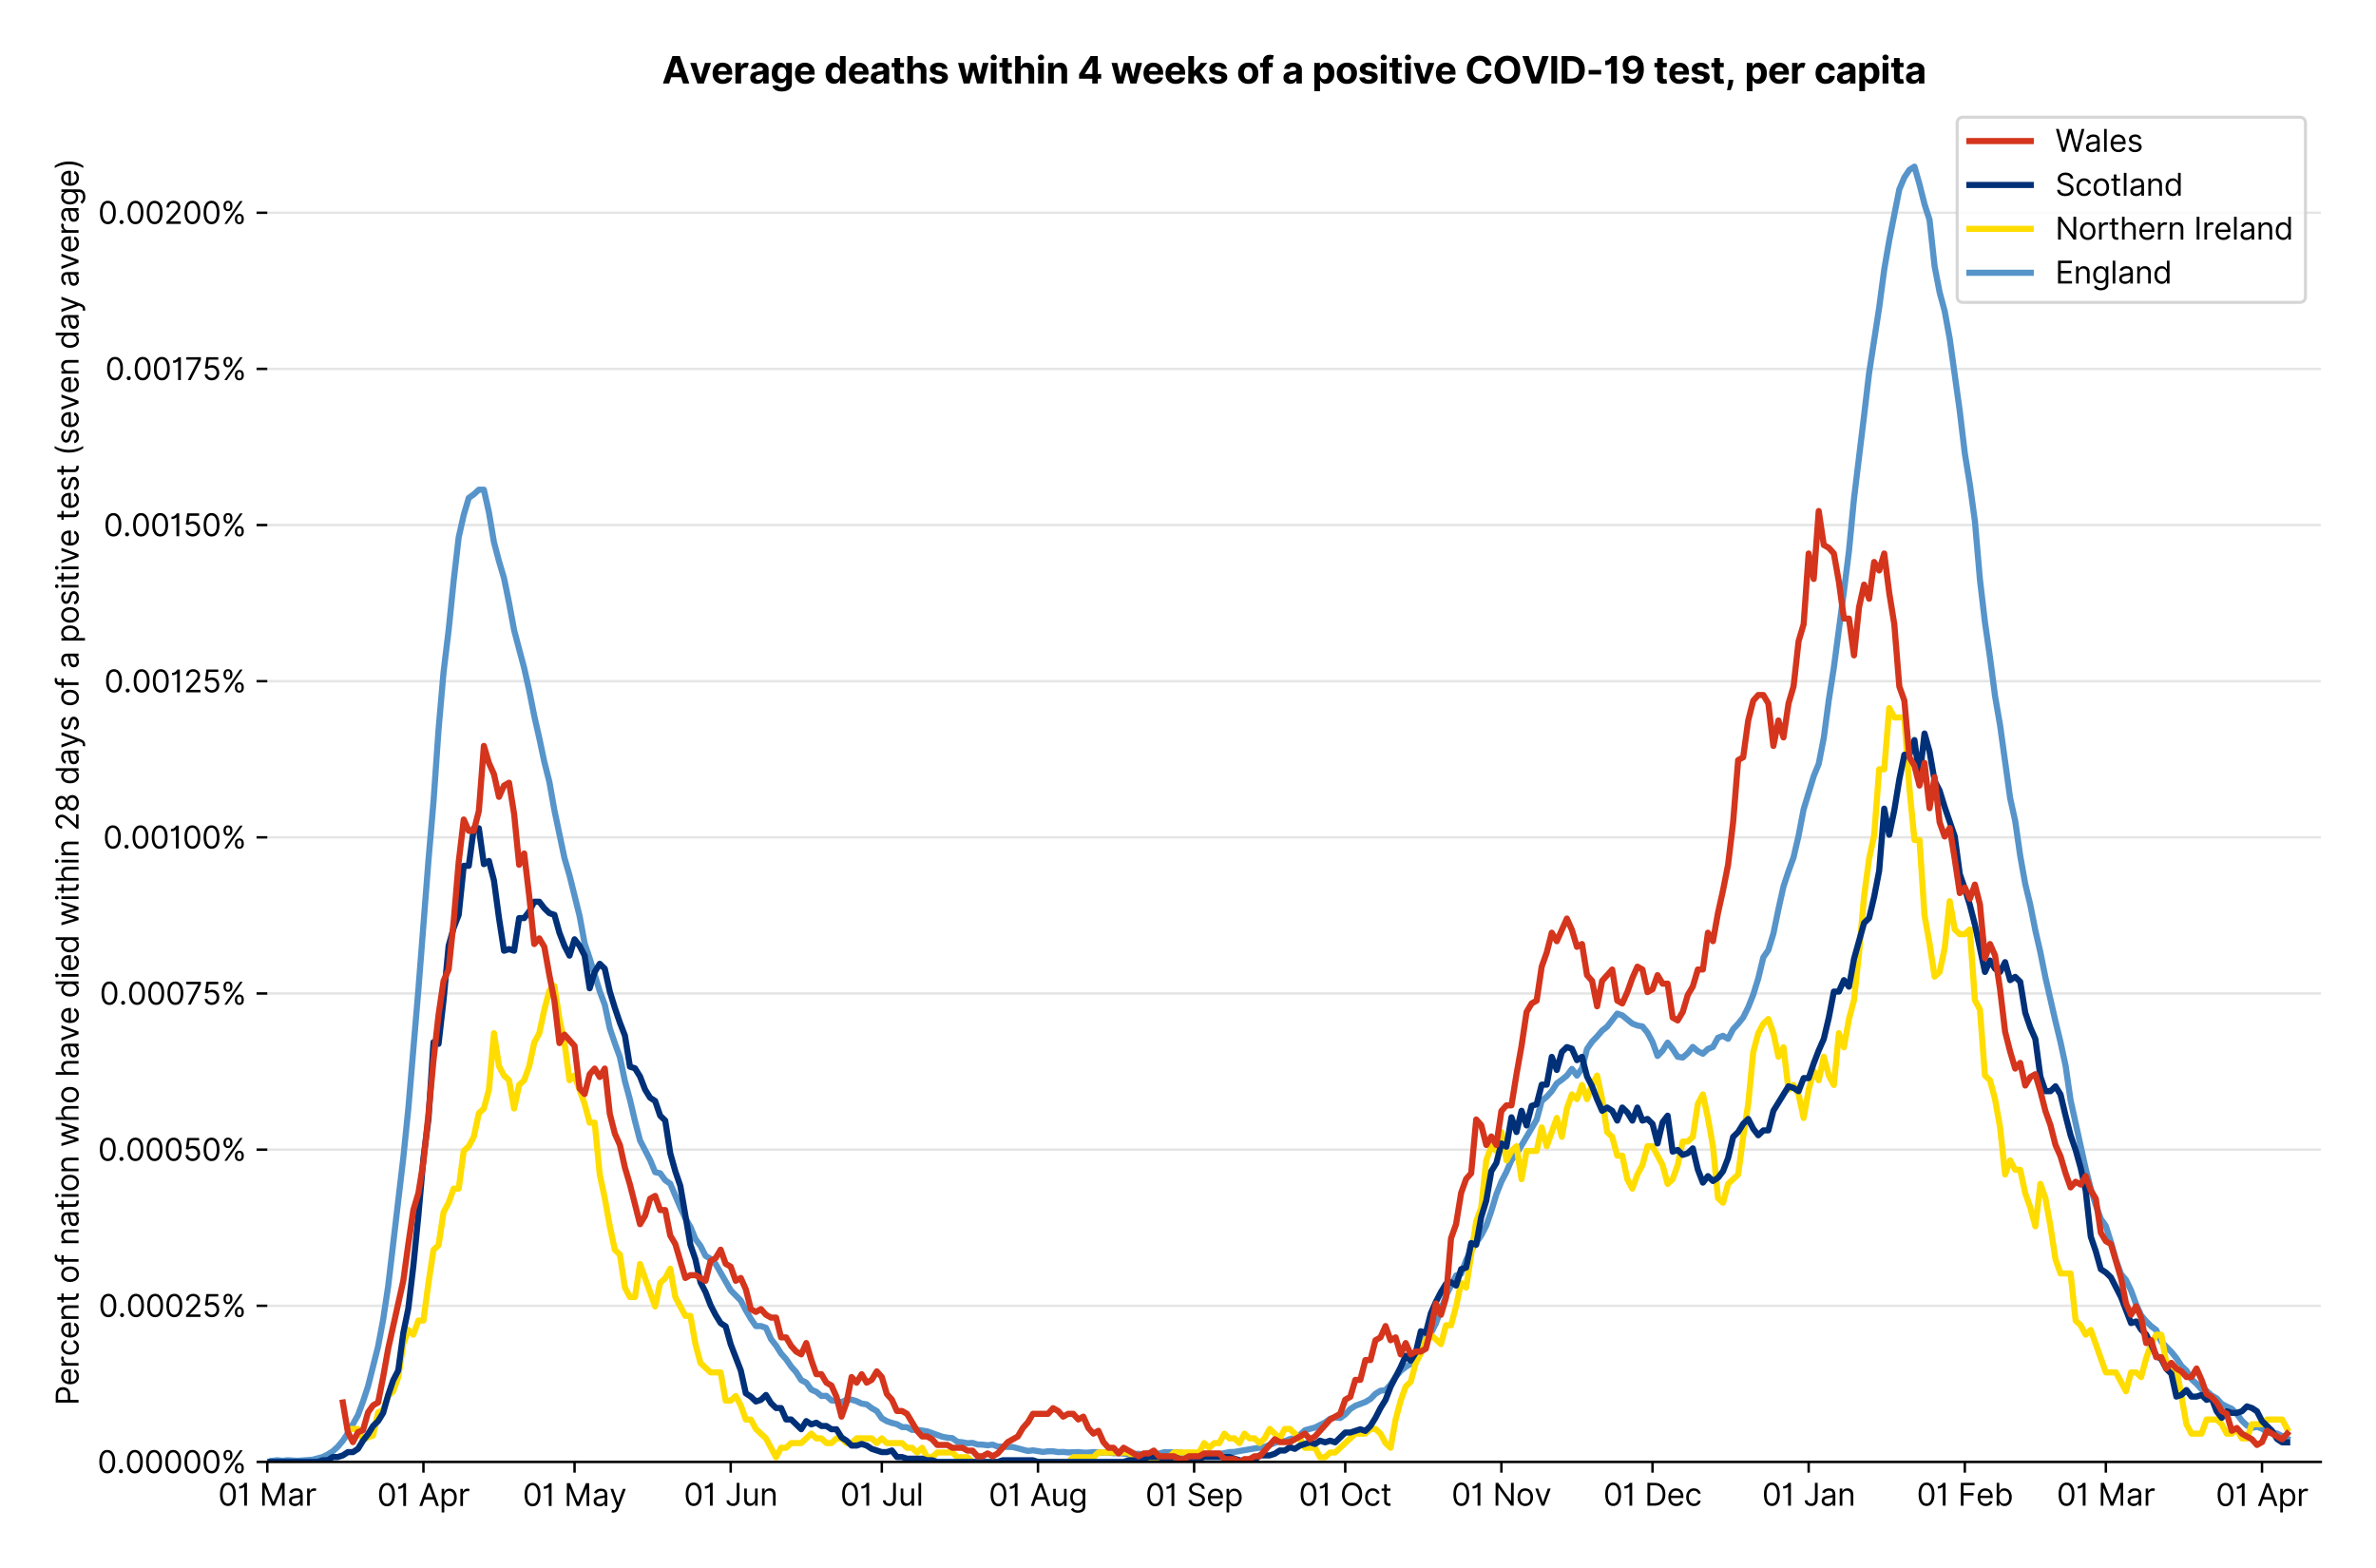 <?xml version="1.0" encoding="utf-8" standalone="no"?>
<!DOCTYPE svg PUBLIC "-//W3C//DTD SVG 1.1//EN"
  "http://www.w3.org/Graphics/SVG/1.1/DTD/svg11.dtd">
<svg version="1.1" viewBox="0 0 774.755 511.276" xmlns="http://www.w3.org/2000/svg" xmlns:xlink="http://www.w3.org/1999/xlink">
 <defs>
  <style type="text/css">*{stroke-linecap:butt;stroke-linejoin:round;}</style>
 </defs>
 <g id="figure_1">
  <g id="patch_1">
   <path d="M 0 511.276 
L 774.755 511.276 
L 774.755 0 
L 0 0 
z
" style="fill:#ffffff;"/>
  </g>
  <g id="axes_1">
   <g id="patch_2">
    <path d="M 87.155 476.745 
L 756.755 476.745 
L 756.755 33.225 
L 87.155 33.225 
z
" style="fill:#ffffff;"/>
   </g>
   <g id="matplotlib.axis_1">
    <g id="xtick_1">
     <g id="line2d_1">
      <defs>
       <path d="M 0 0 
L 0 3.5 
" id="m67236aad46" style="stroke:#000000;stroke-width:0.8;"/>
      </defs>
      <g>
       <use style="stroke:#000000;stroke-width:0.8;" x="87.155" xlink:href="#m67236aad46" y="476.745"/>
      </g>
     </g>
     <g id="text_1">
      <!-- 01 Mar -->
      <g transform="translate(71.118 491.018)scale(0.1 -0.1)">
       <defs>
        <path d="M 2000 -64 
Q 1230 -64 806 561 
Q 382 1186 382 2327 
Q 382 3459 809 4088 
Q 1236 4718 2000 4718 
Q 2764 4718 3191 4088 
Q 3618 3459 3618 2327 
Q 3618 1186 3194 561 
Q 2771 -64 2000 -64 
z
M 2000 436 
Q 2509 436 2791 927 
Q 3073 1418 3073 2327 
Q 3073 3234 2789 3730 
Q 2505 4227 2000 4227 
Q 1496 4227 1211 3730 
Q 927 3234 927 2327 
Q 927 1418 1210 927 
Q 1493 436 2000 436 
z
" id="Inter-Regular-30" transform="scale(0.016)"/>
        <path d="M 1973 4655 
L 1973 0 
L 1409 0 
L 1409 3836 
L 1373 3836 
Q 1341 3773 1209 3692 
Q 1077 3611 868 3551 
Q 659 3491 391 3491 
L 391 3964 
Q 661 3964 859 4061 
Q 1057 4159 1190 4291 
Q 1323 4423 1392 4529 
Q 1461 4636 1473 4655 
L 1973 4655 
z
" id="Inter-Regular-31" transform="scale(0.016)"/>
        <path id="Inter-Regular-20" transform="scale(0.016)"/>
        <path d="M 564 4655 
L 1236 4655 
L 2818 791 
L 2873 791 
L 4455 4655 
L 5127 4655 
L 5127 0 
L 4600 0 
L 4600 3536 
L 4555 3536 
L 3100 0 
L 2591 0 
L 1136 3536 
L 1091 3536 
L 1091 0 
L 564 0 
L 564 4655 
z
" id="Inter-Regular-4d" transform="scale(0.016)"/>
        <path d="M 1518 -82 
Q 1186 -82 916 44 
Q 646 170 486 410 
Q 327 650 327 991 
Q 327 1291 445 1478 
Q 564 1666 761 1773 
Q 959 1880 1199 1933 
Q 1439 1986 1682 2018 
Q 2000 2059 2199 2080 
Q 2398 2102 2490 2154 
Q 2582 2207 2582 2336 
L 2582 2355 
Q 2582 2691 2399 2877 
Q 2216 3064 1846 3064 
Q 1461 3064 1243 2895 
Q 1025 2727 936 2536 
L 427 2718 
Q 564 3036 792 3214 
Q 1021 3393 1292 3464 
Q 1564 3536 1827 3536 
Q 1996 3536 2215 3496 
Q 2434 3457 2640 3334 
Q 2846 3211 2982 2963 
Q 3118 2716 3118 2300 
L 3118 0 
L 2582 0 
L 2582 473 
L 2555 473 
Q 2500 359 2373 229 
Q 2246 100 2034 9 
Q 1823 -82 1518 -82 
z
M 1600 400 
Q 1918 400 2137 525 
Q 2357 650 2469 847 
Q 2582 1045 2582 1264 
L 2582 1755 
Q 2548 1714 2433 1681 
Q 2318 1648 2169 1624 
Q 2021 1600 1881 1583 
Q 1741 1566 1655 1555 
Q 1446 1527 1265 1467 
Q 1084 1407 974 1287 
Q 864 1168 864 964 
Q 864 684 1072 542 
Q 1280 400 1600 400 
z
" id="Inter-Regular-61" transform="scale(0.016)"/>
        <path d="M 491 0 
L 491 3491 
L 1009 3491 
L 1009 2964 
L 1046 2964 
Q 1139 3223 1389 3384 
Q 1639 3545 1955 3545 
Q 2100 3545 2209 3511 
Q 2318 3477 2400 3418 
L 2218 2964 
Q 2161 2993 2085 3010 
Q 2009 3027 1909 3027 
Q 1527 3027 1277 2794 
Q 1027 2561 1027 2209 
L 1027 0 
L 491 0 
z
" id="Inter-Regular-72" transform="scale(0.016)"/>
       </defs>
       <use xlink:href="#Inter-Regular-30"/>
       <use x="62.5" xlink:href="#Inter-Regular-31"/>
       <use x="106.676" xlink:href="#Inter-Regular-20"/>
       <use x="134.801" xlink:href="#Inter-Regular-4d"/>
       <use x="225.994" xlink:href="#Inter-Regular-61"/>
       <use x="282.386" xlink:href="#Inter-Regular-72"/>
      </g>
     </g>
    </g>
    <g id="xtick_2">
     <g id="line2d_2">
      <g>
       <use style="stroke:#000000;stroke-width:0.8;" x="138.072" xlink:href="#m67236aad46" y="476.745"/>
      </g>
     </g>
     <g id="text_2">
      <!-- 01 Apr -->
      <g transform="translate(122.987 491.117)scale(0.1 -0.1)">
       <defs>
        <path d="M 755 0 
L 164 0 
L 1873 4655 
L 2455 4655 
L 4164 0 
L 3573 0 
L 3105 1318 
L 1223 1318 
L 755 0 
z
M 1400 1818 
L 2927 1818 
L 2182 3918 
L 2146 3918 
L 1400 1818 
z
" id="Inter-Regular-41" transform="scale(0.016)"/>
        <path d="M 491 -1309 
L 491 3491 
L 1009 3491 
L 1009 2936 
L 1073 2936 
Q 1132 3027 1237 3169 
Q 1343 3311 1542 3423 
Q 1741 3536 2082 3536 
Q 2523 3536 2859 3315 
Q 3196 3095 3384 2690 
Q 3573 2286 3573 1736 
Q 3573 1182 3384 776 
Q 3196 370 2861 148 
Q 2527 -73 2091 -73 
Q 1755 -73 1552 39 
Q 1350 152 1241 296 
Q 1132 441 1073 536 
L 1027 536 
L 1027 -1309 
L 491 -1309 
z
M 1018 1745 
Q 1018 1152 1276 780 
Q 1534 409 2018 409 
Q 2355 409 2581 587 
Q 2807 766 2921 1069 
Q 3036 1373 3036 1745 
Q 3036 2114 2923 2410 
Q 2811 2707 2585 2881 
Q 2359 3055 2018 3055 
Q 1527 3055 1272 2693 
Q 1018 2332 1018 1745 
z
" id="Inter-Regular-70" transform="scale(0.016)"/>
       </defs>
       <use xlink:href="#Inter-Regular-30"/>
       <use x="62.5" xlink:href="#Inter-Regular-31"/>
       <use x="106.676" xlink:href="#Inter-Regular-20"/>
       <use x="134.801" xlink:href="#Inter-Regular-41"/>
       <use x="202.415" xlink:href="#Inter-Regular-70"/>
       <use x="263.352" xlink:href="#Inter-Regular-72"/>
      </g>
     </g>
    </g>
    <g id="xtick_3">
     <g id="line2d_3">
      <g>
       <use style="stroke:#000000;stroke-width:0.8;" x="187.347" xlink:href="#m67236aad46" y="476.745"/>
      </g>
     </g>
     <g id="text_3">
      <!-- 01 May -->
      <g transform="translate(170.444 491.117)scale(0.1 -0.1)">
       <defs>
        <path d="M 818 -1355 
Q 682 -1355 575 -1333 
Q 468 -1311 427 -1291 
L 564 -818 
Q 857 -893 1053 -814 
Q 1250 -736 1391 -345 
L 1509 -18 
L 218 3491 
L 800 3491 
L 1764 709 
L 1800 709 
L 2764 3491 
L 3346 3491 
L 1846 -564 
Q 1550 -1355 818 -1355 
z
" id="Inter-Regular-79" transform="scale(0.016)"/>
       </defs>
       <use xlink:href="#Inter-Regular-30"/>
       <use x="62.5" xlink:href="#Inter-Regular-31"/>
       <use x="106.676" xlink:href="#Inter-Regular-20"/>
       <use x="134.801" xlink:href="#Inter-Regular-4d"/>
       <use x="225.994" xlink:href="#Inter-Regular-61"/>
       <use x="282.386" xlink:href="#Inter-Regular-79"/>
      </g>
     </g>
    </g>
    <g id="xtick_4">
     <g id="line2d_4">
      <g>
       <use style="stroke:#000000;stroke-width:0.8;" x="238.265" xlink:href="#m67236aad46" y="476.745"/>
      </g>
     </g>
     <g id="text_4">
      <!-- 01 Jun -->
      <g transform="translate(222.981 491.018)scale(0.1 -0.1)">
       <defs>
        <path d="M 2346 4655 
L 2909 4655 
L 2909 1327 
Q 2909 657 2549 296 
Q 2189 -64 1582 -64 
Q 1200 -64 902 76 
Q 605 216 434 475 
Q 264 734 264 1091 
L 818 1091 
Q 818 795 1034 615 
Q 1250 436 1582 436 
Q 1948 436 2147 664 
Q 2346 893 2346 1327 
L 2346 4655 
z
" id="Inter-Regular-4a" transform="scale(0.016)"/>
        <path d="M 2691 1427 
L 2691 3491 
L 3227 3491 
L 3227 0 
L 2691 0 
L 2691 591 
L 2655 591 
Q 2532 325 2273 140 
Q 2014 -45 1618 -45 
Q 1127 -45 809 280 
Q 491 605 491 1273 
L 491 3491 
L 1027 3491 
L 1027 1309 
Q 1027 927 1242 700 
Q 1457 473 1791 473 
Q 1991 473 2199 575 
Q 2407 677 2549 888 
Q 2691 1100 2691 1427 
z
" id="Inter-Regular-75" transform="scale(0.016)"/>
        <path d="M 1027 2100 
L 1027 0 
L 491 0 
L 491 3491 
L 1009 3491 
L 1009 2945 
L 1055 2945 
Q 1177 3211 1427 3373 
Q 1677 3536 2073 3536 
Q 2602 3536 2928 3211 
Q 3255 2886 3255 2218 
L 3255 0 
L 2718 0 
L 2718 2182 
Q 2718 2593 2504 2824 
Q 2291 3055 1918 3055 
Q 1534 3055 1280 2806 
Q 1027 2557 1027 2100 
z
" id="Inter-Regular-6e" transform="scale(0.016)"/>
       </defs>
       <use xlink:href="#Inter-Regular-30"/>
       <use x="62.5" xlink:href="#Inter-Regular-31"/>
       <use x="106.676" xlink:href="#Inter-Regular-20"/>
       <use x="134.801" xlink:href="#Inter-Regular-4a"/>
       <use x="189.063" xlink:href="#Inter-Regular-75"/>
       <use x="247.159" xlink:href="#Inter-Regular-6e"/>
      </g>
     </g>
    </g>
    <g id="xtick_5">
     <g id="line2d_5">
      <g>
       <use style="stroke:#000000;stroke-width:0.8;" x="287.54" xlink:href="#m67236aad46" y="476.745"/>
      </g>
     </g>
     <g id="text_5">
      <!-- 01 Jul -->
      <g transform="translate(273.997 491.018)scale(0.1 -0.1)">
       <defs>
        <path d="M 1027 4655 
L 1027 0 
L 491 0 
L 491 4655 
L 1027 4655 
z
" id="Inter-Regular-6c" transform="scale(0.016)"/>
       </defs>
       <use xlink:href="#Inter-Regular-30"/>
       <use x="62.5" xlink:href="#Inter-Regular-31"/>
       <use x="106.676" xlink:href="#Inter-Regular-20"/>
       <use x="134.801" xlink:href="#Inter-Regular-4a"/>
       <use x="189.063" xlink:href="#Inter-Regular-75"/>
       <use x="247.159" xlink:href="#Inter-Regular-6c"/>
      </g>
     </g>
    </g>
    <g id="xtick_6">
     <g id="line2d_6">
      <g>
       <use style="stroke:#000000;stroke-width:0.8;" x="338.458" xlink:href="#m67236aad46" y="476.745"/>
      </g>
     </g>
     <g id="text_6">
      <!-- 01 Aug -->
      <g transform="translate(322.386 491.117)scale(0.1 -0.1)">
       <defs>
        <path d="M 1900 -1382 
Q 1316 -1382 976 -1169 
Q 636 -957 473 -682 
L 900 -382 
Q 973 -477 1084 -601 
Q 1196 -725 1390 -817 
Q 1584 -909 1900 -909 
Q 2323 -909 2598 -704 
Q 2873 -500 2873 -64 
L 2873 645 
L 2827 645 
Q 2768 550 2660 410 
Q 2552 270 2351 162 
Q 2150 55 1809 55 
Q 1386 55 1051 255 
Q 716 455 521 836 
Q 327 1218 327 1764 
Q 327 2300 516 2699 
Q 705 3098 1041 3317 
Q 1377 3536 1818 3536 
Q 2159 3536 2360 3423 
Q 2561 3311 2669 3169 
Q 2777 3027 2836 2936 
L 2891 2936 
L 2891 3491 
L 3409 3491 
L 3409 -100 
Q 3409 -550 3205 -833 
Q 3002 -1116 2660 -1249 
Q 2318 -1382 1900 -1382 
z
M 1882 536 
Q 2366 536 2624 864 
Q 2882 1193 2882 1773 
Q 2882 2339 2627 2697 
Q 2373 3055 1882 3055 
Q 1541 3055 1315 2882 
Q 1089 2709 976 2418 
Q 864 2127 864 1773 
Q 864 1227 1120 881 
Q 1377 536 1882 536 
z
" id="Inter-Regular-67" transform="scale(0.016)"/>
       </defs>
       <use xlink:href="#Inter-Regular-30"/>
       <use x="62.5" xlink:href="#Inter-Regular-31"/>
       <use x="106.676" xlink:href="#Inter-Regular-20"/>
       <use x="134.801" xlink:href="#Inter-Regular-41"/>
       <use x="202.415" xlink:href="#Inter-Regular-75"/>
       <use x="260.511" xlink:href="#Inter-Regular-67"/>
      </g>
     </g>
    </g>
    <g id="xtick_7">
     <g id="line2d_7">
      <g>
       <use style="stroke:#000000;stroke-width:0.8;" x="389.376" xlink:href="#m67236aad46" y="476.745"/>
      </g>
     </g>
     <g id="text_7">
      <!-- 01 Sep -->
      <g transform="translate(373.488 491.117)scale(0.1 -0.1)">
       <defs>
        <path d="M 3109 3491 
Q 3068 3836 2777 4027 
Q 2486 4218 2064 4218 
Q 1600 4218 1318 3999 
Q 1036 3780 1036 3445 
Q 1036 3195 1189 3042 
Q 1343 2889 1553 2803 
Q 1764 2718 1936 2673 
L 2409 2545 
Q 2591 2498 2815 2414 
Q 3039 2330 3244 2185 
Q 3450 2041 3584 1816 
Q 3718 1591 3718 1264 
Q 3718 886 3521 581 
Q 3325 277 2949 97 
Q 2573 -82 2036 -82 
Q 1286 -82 845 272 
Q 405 627 364 1200 
L 946 1200 
Q 968 936 1124 764 
Q 1280 593 1519 510 
Q 1759 427 2036 427 
Q 2359 427 2616 533 
Q 2873 639 3023 828 
Q 3173 1018 3173 1273 
Q 3173 1505 3043 1650 
Q 2914 1795 2702 1886 
Q 2491 1977 2246 2045 
L 1673 2209 
Q 1127 2366 809 2657 
Q 491 2948 491 3418 
Q 491 3809 703 4101 
Q 916 4393 1276 4555 
Q 1636 4718 2082 4718 
Q 2532 4718 2882 4558 
Q 3232 4398 3437 4120 
Q 3643 3843 3655 3491 
L 3109 3491 
z
" id="Inter-Regular-53" transform="scale(0.016)"/>
        <path d="M 1955 -73 
Q 1450 -73 1085 151 
Q 721 375 524 778 
Q 327 1182 327 1718 
Q 327 2255 524 2665 
Q 721 3075 1074 3305 
Q 1427 3536 1900 3536 
Q 2173 3536 2439 3445 
Q 2705 3355 2923 3151 
Q 3141 2948 3270 2614 
Q 3400 2280 3400 1791 
L 3400 1564 
L 866 1564 
Q 884 1005 1183 707 
Q 1482 409 1955 409 
Q 2271 409 2498 545 
Q 2725 682 2827 955 
L 3346 809 
Q 3223 414 2854 170 
Q 2486 -73 1955 -73 
z
M 866 2027 
L 2855 2027 
Q 2855 2470 2595 2762 
Q 2336 3055 1900 3055 
Q 1593 3055 1368 2911 
Q 1143 2768 1013 2533 
Q 884 2298 866 2027 
z
" id="Inter-Regular-65" transform="scale(0.016)"/>
       </defs>
       <use xlink:href="#Inter-Regular-30"/>
       <use x="62.5" xlink:href="#Inter-Regular-31"/>
       <use x="106.676" xlink:href="#Inter-Regular-20"/>
       <use x="134.801" xlink:href="#Inter-Regular-53"/>
       <use x="198.58" xlink:href="#Inter-Regular-65"/>
       <use x="256.818" xlink:href="#Inter-Regular-70"/>
      </g>
     </g>
    </g>
    <g id="xtick_8">
     <g id="line2d_8">
      <g>
       <use style="stroke:#000000;stroke-width:0.8;" x="438.651" xlink:href="#m67236aad46" y="476.745"/>
      </g>
     </g>
     <g id="text_8">
      <!-- 01 Oct -->
      <g transform="translate(423.495 491.018)scale(0.1 -0.1)">
       <defs>
        <path d="M 4491 2327 
Q 4491 1591 4225 1054 
Q 3959 518 3495 227 
Q 3032 -64 2436 -64 
Q 1841 -64 1377 227 
Q 914 518 648 1054 
Q 382 1591 382 2327 
Q 382 3064 648 3600 
Q 914 4136 1377 4427 
Q 1841 4718 2436 4718 
Q 3032 4718 3495 4427 
Q 3959 4136 4225 3600 
Q 4491 3064 4491 2327 
z
M 3946 2327 
Q 3946 2932 3744 3348 
Q 3543 3764 3201 3977 
Q 2859 4191 2436 4191 
Q 2014 4191 1672 3977 
Q 1330 3764 1128 3348 
Q 927 2932 927 2327 
Q 927 1723 1128 1307 
Q 1330 891 1672 677 
Q 2014 464 2436 464 
Q 2859 464 3201 677 
Q 3543 891 3744 1307 
Q 3946 1723 3946 2327 
z
" id="Inter-Regular-4f" transform="scale(0.016)"/>
        <path d="M 1909 -73 
Q 1418 -73 1063 159 
Q 709 391 518 798 
Q 327 1205 327 1727 
Q 327 2259 524 2667 
Q 721 3075 1074 3305 
Q 1427 3536 1900 3536 
Q 2268 3536 2563 3400 
Q 2859 3264 3047 3018 
Q 3236 2773 3282 2445 
L 2746 2445 
Q 2684 2684 2474 2869 
Q 2264 3055 1909 3055 
Q 1439 3055 1151 2697 
Q 864 2339 864 1745 
Q 864 1139 1148 774 
Q 1432 409 1909 409 
Q 2223 409 2447 570 
Q 2671 732 2746 1018 
L 3282 1018 
Q 3236 709 3058 462 
Q 2880 216 2588 71 
Q 2296 -73 1909 -73 
z
" id="Inter-Regular-63" transform="scale(0.016)"/>
        <path d="M 2009 3491 
L 2009 3036 
L 1264 3036 
L 1264 1000 
Q 1264 773 1331 660 
Q 1398 548 1503 510 
Q 1609 473 1727 473 
Q 1816 473 1873 483 
Q 1930 493 1964 500 
L 2073 18 
Q 2018 -2 1920 -23 
Q 1823 -45 1673 -45 
Q 1446 -45 1228 52 
Q 1011 150 869 350 
Q 727 550 727 855 
L 727 3036 
L 200 3036 
L 200 3491 
L 727 3491 
L 727 4327 
L 1264 4327 
L 1264 3491 
L 2009 3491 
z
" id="Inter-Regular-74" transform="scale(0.016)"/>
       </defs>
       <use xlink:href="#Inter-Regular-30"/>
       <use x="62.5" xlink:href="#Inter-Regular-31"/>
       <use x="106.676" xlink:href="#Inter-Regular-20"/>
       <use x="134.801" xlink:href="#Inter-Regular-4f"/>
       <use x="210.938" xlink:href="#Inter-Regular-63"/>
       <use x="266.761" xlink:href="#Inter-Regular-74"/>
      </g>
     </g>
    </g>
    <g id="xtick_9">
     <g id="line2d_9">
      <g>
       <use style="stroke:#000000;stroke-width:0.8;" x="489.568" xlink:href="#m67236aad46" y="476.745"/>
      </g>
     </g>
     <g id="text_9">
      <!-- 01 Nov -->
      <g transform="translate(473.297 491.018)scale(0.1 -0.1)">
       <defs>
        <path d="M 4255 4655 
L 4255 0 
L 3709 0 
L 1173 3655 
L 1127 3655 
L 1127 0 
L 564 0 
L 564 4655 
L 1109 4655 
L 3655 991 
L 3700 991 
L 3700 4655 
L 4255 4655 
z
" id="Inter-Regular-4e" transform="scale(0.016)"/>
        <path d="M 1909 -73 
Q 1436 -73 1080 152 
Q 725 377 526 781 
Q 327 1186 327 1727 
Q 327 2273 526 2679 
Q 725 3086 1080 3311 
Q 1436 3536 1909 3536 
Q 2382 3536 2737 3311 
Q 3093 3086 3292 2679 
Q 3491 2273 3491 1727 
Q 3491 1186 3292 781 
Q 3093 377 2737 152 
Q 2382 -73 1909 -73 
z
M 1909 409 
Q 2268 409 2500 593 
Q 2732 777 2843 1077 
Q 2955 1377 2955 1727 
Q 2955 2077 2843 2379 
Q 2732 2682 2500 2868 
Q 2268 3055 1909 3055 
Q 1550 3055 1318 2868 
Q 1086 2682 975 2379 
Q 864 2077 864 1727 
Q 864 1377 975 1077 
Q 1086 777 1318 593 
Q 1550 409 1909 409 
z
" id="Inter-Regular-6f" transform="scale(0.016)"/>
        <path d="M 3346 3491 
L 2055 0 
L 1509 0 
L 218 3491 
L 800 3491 
L 1764 709 
L 1800 709 
L 2764 3491 
L 3346 3491 
z
" id="Inter-Regular-76" transform="scale(0.016)"/>
       </defs>
       <use xlink:href="#Inter-Regular-30"/>
       <use x="62.5" xlink:href="#Inter-Regular-31"/>
       <use x="106.676" xlink:href="#Inter-Regular-20"/>
       <use x="134.801" xlink:href="#Inter-Regular-4e"/>
       <use x="210.085" xlink:href="#Inter-Regular-6f"/>
       <use x="269.744" xlink:href="#Inter-Regular-76"/>
      </g>
     </g>
    </g>
    <g id="xtick_10">
     <g id="line2d_10">
      <g>
       <use style="stroke:#000000;stroke-width:0.8;" x="538.844" xlink:href="#m67236aad46" y="476.745"/>
      </g>
     </g>
     <g id="text_10">
      <!-- 01 Dec -->
      <g transform="translate(522.807 491.018)scale(0.1 -0.1)">
       <defs>
        <path d="M 2000 0 
L 564 0 
L 564 4655 
L 2064 4655 
Q 2741 4655 3223 4376 
Q 3705 4098 3961 3578 
Q 4218 3059 4218 2336 
Q 4218 1609 3959 1085 
Q 3700 561 3204 280 
Q 2709 0 2000 0 
z
M 1127 500 
L 1964 500 
Q 2830 500 3251 992 
Q 3673 1484 3673 2336 
Q 3673 3182 3259 3668 
Q 2846 4155 2027 4155 
L 1127 4155 
L 1127 500 
z
" id="Inter-Regular-44" transform="scale(0.016)"/>
       </defs>
       <use xlink:href="#Inter-Regular-30"/>
       <use x="62.5" xlink:href="#Inter-Regular-31"/>
       <use x="106.676" xlink:href="#Inter-Regular-20"/>
       <use x="134.801" xlink:href="#Inter-Regular-44"/>
       <use x="206.676" xlink:href="#Inter-Regular-65"/>
       <use x="264.915" xlink:href="#Inter-Regular-63"/>
      </g>
     </g>
    </g>
    <g id="xtick_11">
     <g id="line2d_11">
      <g>
       <use style="stroke:#000000;stroke-width:0.8;" x="589.761" xlink:href="#m67236aad46" y="476.745"/>
      </g>
     </g>
     <g id="text_11">
      <!-- 01 Jan -->
      <g transform="translate(574.562 491.018)scale(0.1 -0.1)">
       <use xlink:href="#Inter-Regular-30"/>
       <use x="62.5" xlink:href="#Inter-Regular-31"/>
       <use x="106.676" xlink:href="#Inter-Regular-20"/>
       <use x="134.801" xlink:href="#Inter-Regular-4a"/>
       <use x="189.063" xlink:href="#Inter-Regular-61"/>
       <use x="245.455" xlink:href="#Inter-Regular-6e"/>
      </g>
     </g>
    </g>
    <g id="xtick_12">
     <g id="line2d_12">
      <g>
       <use style="stroke:#000000;stroke-width:0.8;" x="640.679" xlink:href="#m67236aad46" y="476.745"/>
      </g>
     </g>
     <g id="text_12">
      <!-- 01 Feb -->
      <g transform="translate(624.99 491.018)scale(0.1 -0.1)">
       <defs>
        <path d="M 564 0 
L 564 4655 
L 3355 4655 
L 3355 4155 
L 1127 4155 
L 1127 2582 
L 3146 2582 
L 3146 2082 
L 1127 2082 
L 1127 0 
L 564 0 
z
" id="Inter-Regular-46" transform="scale(0.016)"/>
        <path d="M 564 0 
L 564 4655 
L 1100 4655 
L 1100 2936 
L 1146 2936 
Q 1205 3027 1310 3169 
Q 1416 3311 1615 3423 
Q 1814 3536 2155 3536 
Q 2596 3536 2932 3315 
Q 3268 3095 3457 2690 
Q 3646 2286 3646 1736 
Q 3646 1182 3457 776 
Q 3268 370 2934 148 
Q 2600 -73 2164 -73 
Q 1827 -73 1625 39 
Q 1423 152 1314 296 
Q 1205 441 1146 536 
L 1082 536 
L 1082 0 
L 564 0 
z
M 1091 1745 
Q 1091 1152 1349 780 
Q 1607 409 2091 409 
Q 2427 409 2653 587 
Q 2880 766 2994 1069 
Q 3109 1373 3109 1745 
Q 3109 2114 2996 2410 
Q 2884 2707 2658 2881 
Q 2432 3055 2091 3055 
Q 1600 3055 1345 2693 
Q 1091 2332 1091 1745 
z
" id="Inter-Regular-62" transform="scale(0.016)"/>
       </defs>
       <use xlink:href="#Inter-Regular-30"/>
       <use x="62.5" xlink:href="#Inter-Regular-31"/>
       <use x="106.676" xlink:href="#Inter-Regular-20"/>
       <use x="134.801" xlink:href="#Inter-Regular-46"/>
       <use x="193.466" xlink:href="#Inter-Regular-65"/>
       <use x="251.705" xlink:href="#Inter-Regular-62"/>
      </g>
     </g>
    </g>
    <g id="xtick_13">
     <g id="line2d_13">
      <g>
       <use style="stroke:#000000;stroke-width:0.8;" x="686.669" xlink:href="#m67236aad46" y="476.745"/>
      </g>
     </g>
     <g id="text_13">
      <!-- 01 Mar -->
      <g transform="translate(670.632 491.018)scale(0.1 -0.1)">
       <use xlink:href="#Inter-Regular-30"/>
       <use x="62.5" xlink:href="#Inter-Regular-31"/>
       <use x="106.676" xlink:href="#Inter-Regular-20"/>
       <use x="134.801" xlink:href="#Inter-Regular-4d"/>
       <use x="225.994" xlink:href="#Inter-Regular-61"/>
       <use x="282.386" xlink:href="#Inter-Regular-72"/>
      </g>
     </g>
    </g>
    <g id="xtick_14">
     <g id="line2d_14">
      <g>
       <use style="stroke:#000000;stroke-width:0.8;" x="737.587" xlink:href="#m67236aad46" y="476.745"/>
      </g>
     </g>
     <g id="text_14">
      <!-- 01 Apr -->
      <g transform="translate(722.502 491.117)scale(0.1 -0.1)">
       <use xlink:href="#Inter-Regular-30"/>
       <use x="62.5" xlink:href="#Inter-Regular-31"/>
       <use x="106.676" xlink:href="#Inter-Regular-20"/>
       <use x="134.801" xlink:href="#Inter-Regular-41"/>
       <use x="202.415" xlink:href="#Inter-Regular-70"/>
       <use x="263.352" xlink:href="#Inter-Regular-72"/>
      </g>
     </g>
    </g>
   </g>
   <g id="matplotlib.axis_2">
    <g id="ytick_1">
     <g id="line2d_15">
      <path clip-path="url(#p318599f1d4)" d="M 87.155 476.745 
L 756.755 476.745 
" style="fill:none;stroke:#e5e5e5;stroke-linecap:square;stroke-width:0.8;"/>
     </g>
     <g id="line2d_16">
      <defs>
       <path d="M 0 0 
L -3.5 0 
" id="m9983537a15" style="stroke:#000000;stroke-width:0.8;"/>
      </defs>
      <g>
       <use style="stroke:#000000;stroke-width:0.8;" x="87.155" xlink:href="#m9983537a15" y="476.745"/>
      </g>
     </g>
     <g id="text_15">
      <!-- 0.00000% -->
      <g transform="translate(31.773 480.382)scale(0.1 -0.1)">
       <defs>
        <path d="M 882 -36 
Q 714 -36 593 84 
Q 473 205 473 373 
Q 473 541 593 661 
Q 714 782 882 782 
Q 1050 782 1170 661 
Q 1291 541 1291 373 
Q 1291 205 1170 84 
Q 1050 -36 882 -36 
z
" id="Inter-Regular-2e" transform="scale(0.016)"/>
        <path d="M 2855 873 
L 2855 1118 
Q 2855 1373 2960 1585 
Q 3066 1798 3269 1926 
Q 3473 2055 3764 2055 
Q 4059 2055 4259 1926 
Q 4459 1798 4561 1585 
Q 4664 1373 4664 1118 
L 4664 873 
Q 4664 618 4560 405 
Q 4457 193 4256 64 
Q 4055 -64 3764 -64 
Q 3468 -64 3266 64 
Q 3064 193 2959 405 
Q 2855 618 2855 873 
z
M 536 3536 
L 536 3782 
Q 536 4036 642 4248 
Q 748 4461 951 4589 
Q 1155 4718 1446 4718 
Q 1741 4718 1941 4589 
Q 2141 4461 2243 4248 
Q 2346 4036 2346 3782 
L 2346 3536 
Q 2346 3282 2242 3069 
Q 2139 2857 1937 2728 
Q 1736 2600 1446 2600 
Q 1150 2600 948 2728 
Q 746 2857 641 3069 
Q 536 3282 536 3536 
z
M 709 0 
L 3909 4655 
L 4427 4655 
L 1227 0 
L 709 0 
z
M 3318 1118 
L 3318 873 
Q 3318 661 3418 494 
Q 3518 327 3764 327 
Q 4002 327 4101 494 
Q 4200 661 4200 873 
L 4200 1118 
Q 4200 1330 4104 1497 
Q 4009 1664 3764 1664 
Q 3525 1664 3421 1497 
Q 3318 1330 3318 1118 
z
M 1000 3782 
L 1000 3536 
Q 1000 3325 1100 3158 
Q 1200 2991 1446 2991 
Q 1684 2991 1783 3158 
Q 1882 3325 1882 3536 
L 1882 3782 
Q 1882 3993 1786 4160 
Q 1691 4327 1446 4327 
Q 1207 4327 1103 4160 
Q 1000 3993 1000 3782 
z
" id="Inter-Regular-25" transform="scale(0.016)"/>
       </defs>
       <use xlink:href="#Inter-Regular-30"/>
       <use x="62.5" xlink:href="#Inter-Regular-2e"/>
       <use x="90.057" xlink:href="#Inter-Regular-30"/>
       <use x="152.557" xlink:href="#Inter-Regular-30"/>
       <use x="215.057" xlink:href="#Inter-Regular-30"/>
       <use x="277.557" xlink:href="#Inter-Regular-30"/>
       <use x="340.057" xlink:href="#Inter-Regular-30"/>
       <use x="402.557" xlink:href="#Inter-Regular-25"/>
      </g>
     </g>
    </g>
    <g id="ytick_2">
     <g id="line2d_17">
      <path clip-path="url(#p318599f1d4)" d="M 87.155 425.824 
L 756.755 425.824 
" style="fill:none;stroke:#e5e5e5;stroke-linecap:square;stroke-width:0.8;"/>
     </g>
     <g id="line2d_18">
      <g>
       <use style="stroke:#000000;stroke-width:0.8;" x="87.155" xlink:href="#m9983537a15" y="425.824"/>
      </g>
     </g>
     <g id="text_16">
      <!-- 0.00025% -->
      <g transform="translate(32.142 429.461)scale(0.1 -0.1)">
       <defs>
        <path d="M 482 0 
L 482 409 
L 2018 2091 
Q 2289 2386 2464 2605 
Q 2639 2825 2724 3019 
Q 2809 3214 2809 3427 
Q 2809 3795 2553 4011 
Q 2298 4227 1918 4227 
Q 1514 4227 1275 3985 
Q 1036 3743 1036 3345 
L 500 3345 
Q 500 3755 688 4064 
Q 877 4373 1203 4545 
Q 1530 4718 1936 4718 
Q 2346 4718 2661 4545 
Q 2977 4373 3156 4079 
Q 3336 3786 3336 3427 
Q 3336 3170 3244 2926 
Q 3152 2682 2926 2383 
Q 2700 2084 2300 1655 
L 1255 536 
L 1255 500 
L 3418 500 
L 3418 0 
L 482 0 
z
" id="Inter-Regular-32" transform="scale(0.016)"/>
        <path d="M 1936 -64 
Q 1536 -64 1216 95 
Q 896 255 702 532 
Q 509 809 491 1164 
L 1036 1164 
Q 1068 848 1324 642 
Q 1580 436 1936 436 
Q 2223 436 2447 570 
Q 2671 705 2799 940 
Q 2927 1175 2927 1473 
Q 2927 1777 2794 2017 
Q 2661 2257 2429 2395 
Q 2198 2534 1900 2536 
Q 1686 2539 1461 2472 
Q 1236 2405 1091 2300 
L 564 2364 
L 846 4655 
L 3264 4655 
L 3264 4155 
L 1318 4155 
L 1155 2782 
L 1182 2782 
Q 1325 2895 1541 2970 
Q 1757 3045 1991 3045 
Q 2418 3045 2753 2842 
Q 3089 2639 3281 2286 
Q 3473 1934 3473 1482 
Q 3473 1036 3274 687 
Q 3075 339 2727 137 
Q 2380 -64 1936 -64 
z
" id="Inter-Regular-35" transform="scale(0.016)"/>
       </defs>
       <use xlink:href="#Inter-Regular-30"/>
       <use x="62.5" xlink:href="#Inter-Regular-2e"/>
       <use x="90.057" xlink:href="#Inter-Regular-30"/>
       <use x="152.557" xlink:href="#Inter-Regular-30"/>
       <use x="215.057" xlink:href="#Inter-Regular-30"/>
       <use x="277.557" xlink:href="#Inter-Regular-32"/>
       <use x="338.068" xlink:href="#Inter-Regular-35"/>
       <use x="398.864" xlink:href="#Inter-Regular-25"/>
      </g>
     </g>
    </g>
    <g id="ytick_3">
     <g id="line2d_19">
      <path clip-path="url(#p318599f1d4)" d="M 87.155 374.904 
L 756.755 374.904 
" style="fill:none;stroke:#e5e5e5;stroke-linecap:square;stroke-width:0.8;"/>
     </g>
     <g id="line2d_20">
      <g>
       <use style="stroke:#000000;stroke-width:0.8;" x="87.155" xlink:href="#m9983537a15" y="374.904"/>
      </g>
     </g>
     <g id="text_17">
      <!-- 0.00050% -->
      <g transform="translate(31.944 378.54)scale(0.1 -0.1)">
       <use xlink:href="#Inter-Regular-30"/>
       <use x="62.5" xlink:href="#Inter-Regular-2e"/>
       <use x="90.057" xlink:href="#Inter-Regular-30"/>
       <use x="152.557" xlink:href="#Inter-Regular-30"/>
       <use x="215.057" xlink:href="#Inter-Regular-30"/>
       <use x="277.557" xlink:href="#Inter-Regular-35"/>
       <use x="338.352" xlink:href="#Inter-Regular-30"/>
       <use x="400.852" xlink:href="#Inter-Regular-25"/>
      </g>
     </g>
    </g>
    <g id="ytick_4">
     <g id="line2d_21">
      <path clip-path="url(#p318599f1d4)" d="M 87.155 323.983 
L 756.755 323.983 
" style="fill:none;stroke:#e5e5e5;stroke-linecap:square;stroke-width:0.8;"/>
     </g>
     <g id="line2d_22">
      <g>
       <use style="stroke:#000000;stroke-width:0.8;" x="87.155" xlink:href="#m9983537a15" y="323.983"/>
      </g>
     </g>
     <g id="text_18">
      <!-- 0.00075% -->
      <g transform="translate(32.483 327.62)scale(0.1 -0.1)">
       <defs>
        <path d="M 627 0 
L 2709 4118 
L 2709 4155 
L 309 4155 
L 309 4655 
L 3291 4655 
L 3291 4127 
L 1218 0 
L 627 0 
z
" id="Inter-Regular-37" transform="scale(0.016)"/>
       </defs>
       <use xlink:href="#Inter-Regular-30"/>
       <use x="62.5" xlink:href="#Inter-Regular-2e"/>
       <use x="90.057" xlink:href="#Inter-Regular-30"/>
       <use x="152.557" xlink:href="#Inter-Regular-30"/>
       <use x="215.057" xlink:href="#Inter-Regular-30"/>
       <use x="277.557" xlink:href="#Inter-Regular-37"/>
       <use x="334.659" xlink:href="#Inter-Regular-35"/>
       <use x="395.455" xlink:href="#Inter-Regular-25"/>
      </g>
     </g>
    </g>
    <g id="ytick_5">
     <g id="line2d_23">
      <path clip-path="url(#p318599f1d4)" d="M 87.155 273.062 
L 756.755 273.062 
" style="fill:none;stroke:#e5e5e5;stroke-linecap:square;stroke-width:0.8;"/>
     </g>
     <g id="line2d_24">
      <g>
       <use style="stroke:#000000;stroke-width:0.8;" x="87.155" xlink:href="#m9983537a15" y="273.062"/>
      </g>
     </g>
     <g id="text_19">
      <!-- 0.00100% -->
      <g transform="translate(33.606 276.699)scale(0.1 -0.1)">
       <use xlink:href="#Inter-Regular-30"/>
       <use x="62.5" xlink:href="#Inter-Regular-2e"/>
       <use x="90.057" xlink:href="#Inter-Regular-30"/>
       <use x="152.557" xlink:href="#Inter-Regular-30"/>
       <use x="215.057" xlink:href="#Inter-Regular-31"/>
       <use x="259.233" xlink:href="#Inter-Regular-30"/>
       <use x="321.733" xlink:href="#Inter-Regular-30"/>
       <use x="384.233" xlink:href="#Inter-Regular-25"/>
      </g>
     </g>
    </g>
    <g id="ytick_6">
     <g id="line2d_25">
      <path clip-path="url(#p318599f1d4)" d="M 87.155 222.141 
L 756.755 222.141 
" style="fill:none;stroke:#e5e5e5;stroke-linecap:square;stroke-width:0.8;"/>
     </g>
     <g id="line2d_26">
      <g>
       <use style="stroke:#000000;stroke-width:0.8;" x="87.155" xlink:href="#m9983537a15" y="222.141"/>
      </g>
     </g>
     <g id="text_20">
      <!-- 0.00125% -->
      <g transform="translate(33.975 225.778)scale(0.1 -0.1)">
       <use xlink:href="#Inter-Regular-30"/>
       <use x="62.5" xlink:href="#Inter-Regular-2e"/>
       <use x="90.057" xlink:href="#Inter-Regular-30"/>
       <use x="152.557" xlink:href="#Inter-Regular-30"/>
       <use x="215.057" xlink:href="#Inter-Regular-31"/>
       <use x="259.233" xlink:href="#Inter-Regular-32"/>
       <use x="319.744" xlink:href="#Inter-Regular-35"/>
       <use x="380.54" xlink:href="#Inter-Regular-25"/>
      </g>
     </g>
    </g>
    <g id="ytick_7">
     <g id="line2d_27">
      <path clip-path="url(#p318599f1d4)" d="M 87.155 171.221 
L 756.755 171.221 
" style="fill:none;stroke:#e5e5e5;stroke-linecap:square;stroke-width:0.8;"/>
     </g>
     <g id="line2d_28">
      <g>
       <use style="stroke:#000000;stroke-width:0.8;" x="87.155" xlink:href="#m9983537a15" y="171.221"/>
      </g>
     </g>
     <g id="text_21">
      <!-- 0.00150% -->
      <g transform="translate(33.777 174.857)scale(0.1 -0.1)">
       <use xlink:href="#Inter-Regular-30"/>
       <use x="62.5" xlink:href="#Inter-Regular-2e"/>
       <use x="90.057" xlink:href="#Inter-Regular-30"/>
       <use x="152.557" xlink:href="#Inter-Regular-30"/>
       <use x="215.057" xlink:href="#Inter-Regular-31"/>
       <use x="259.233" xlink:href="#Inter-Regular-35"/>
       <use x="320.028" xlink:href="#Inter-Regular-30"/>
       <use x="382.529" xlink:href="#Inter-Regular-25"/>
      </g>
     </g>
    </g>
    <g id="ytick_8">
     <g id="line2d_29">
      <path clip-path="url(#p318599f1d4)" d="M 87.155 120.3 
L 756.755 120.3 
" style="fill:none;stroke:#e5e5e5;stroke-linecap:square;stroke-width:0.8;"/>
     </g>
     <g id="line2d_30">
      <g>
       <use style="stroke:#000000;stroke-width:0.8;" x="87.155" xlink:href="#m9983537a15" y="120.3"/>
      </g>
     </g>
     <g id="text_22">
      <!-- 0.00175% -->
      <g transform="translate(34.316 123.937)scale(0.1 -0.1)">
       <use xlink:href="#Inter-Regular-30"/>
       <use x="62.5" xlink:href="#Inter-Regular-2e"/>
       <use x="90.057" xlink:href="#Inter-Regular-30"/>
       <use x="152.557" xlink:href="#Inter-Regular-30"/>
       <use x="215.057" xlink:href="#Inter-Regular-31"/>
       <use x="259.233" xlink:href="#Inter-Regular-37"/>
       <use x="316.335" xlink:href="#Inter-Regular-35"/>
       <use x="377.131" xlink:href="#Inter-Regular-25"/>
      </g>
     </g>
    </g>
    <g id="ytick_9">
     <g id="line2d_31">
      <path clip-path="url(#p318599f1d4)" d="M 87.155 69.379 
L 756.755 69.379 
" style="fill:none;stroke:#e5e5e5;stroke-linecap:square;stroke-width:0.8;"/>
     </g>
     <g id="line2d_32">
      <g>
       <use style="stroke:#000000;stroke-width:0.8;" x="87.155" xlink:href="#m9983537a15" y="69.379"/>
      </g>
     </g>
     <g id="text_23">
      <!-- 0.00200% -->
      <g transform="translate(31.972 73.016)scale(0.1 -0.1)">
       <use xlink:href="#Inter-Regular-30"/>
       <use x="62.5" xlink:href="#Inter-Regular-2e"/>
       <use x="90.057" xlink:href="#Inter-Regular-30"/>
       <use x="152.557" xlink:href="#Inter-Regular-30"/>
       <use x="215.057" xlink:href="#Inter-Regular-32"/>
       <use x="275.568" xlink:href="#Inter-Regular-30"/>
       <use x="338.068" xlink:href="#Inter-Regular-30"/>
       <use x="400.568" xlink:href="#Inter-Regular-25"/>
      </g>
     </g>
    </g>
    <g id="text_24">
     <!-- Percent of nation who have died within 28 days of a positive test (seven day average) -->
     <g transform="translate(25.614 458.305)rotate(-90)scale(0.1 -0.1)">
      <defs>
       <path d="M 564 0 
L 564 4655 
L 2136 4655 
Q 2684 4655 3033 4458 
Q 3382 4261 3550 3927 
Q 3718 3593 3718 3182 
Q 3718 2770 3551 2434 
Q 3384 2098 3036 1899 
Q 2689 1700 2146 1700 
L 1127 1700 
L 1127 0 
L 564 0 
z
M 1127 2200 
L 2127 2200 
Q 2689 2200 2926 2482 
Q 3164 2764 3164 3182 
Q 3164 3602 2925 3878 
Q 2686 4155 2118 4155 
L 1127 4155 
L 1127 2200 
z
" id="Inter-Regular-50" transform="scale(0.016)"/>
       <path d="M 2046 3491 
L 2046 3036 
L 1264 3036 
L 1264 0 
L 727 0 
L 727 3036 
L 164 3036 
L 164 3491 
L 727 3491 
L 727 3973 
Q 727 4273 868 4473 
Q 1009 4673 1234 4773 
Q 1459 4873 1709 4873 
Q 1907 4873 2032 4841 
Q 2157 4809 2218 4782 
L 2064 4318 
Q 2023 4332 1951 4352 
Q 1880 4373 1764 4373 
Q 1498 4373 1381 4239 
Q 1264 4105 1264 3845 
L 1264 3491 
L 2046 3491 
z
" id="Inter-Regular-66" transform="scale(0.016)"/>
       <path d="M 491 0 
L 491 3491 
L 1027 3491 
L 1027 0 
L 491 0 
z
M 764 4073 
Q 607 4073 494 4179 
Q 382 4286 382 4436 
Q 382 4586 494 4693 
Q 607 4800 764 4800 
Q 921 4800 1033 4693 
Q 1146 4586 1146 4436 
Q 1146 4286 1033 4179 
Q 921 4073 764 4073 
z
" id="Inter-Regular-69" transform="scale(0.016)"/>
       <path d="M 1282 0 
L 218 3491 
L 782 3491 
L 1536 818 
L 1573 818 
L 2318 3491 
L 2891 3491 
L 3627 827 
L 3664 827 
L 4418 3491 
L 4982 3491 
L 3918 0 
L 3391 0 
L 2627 2682 
L 2573 2682 
L 1809 0 
L 1282 0 
z
" id="Inter-Regular-77" transform="scale(0.016)"/>
       <path d="M 1027 2100 
L 1027 0 
L 491 0 
L 491 4655 
L 1027 4655 
L 1027 2945 
L 1073 2945 
Q 1196 3216 1442 3376 
Q 1689 3536 2100 3536 
Q 2636 3536 2963 3213 
Q 3291 2891 3291 2218 
L 3291 0 
L 2755 0 
L 2755 2182 
Q 2755 2598 2540 2826 
Q 2325 3055 1946 3055 
Q 1548 3055 1287 2806 
Q 1027 2557 1027 2100 
z
" id="Inter-Regular-68" transform="scale(0.016)"/>
       <path d="M 1809 -73 
Q 1373 -73 1039 148 
Q 705 370 516 776 
Q 327 1182 327 1736 
Q 327 2286 516 2690 
Q 705 3095 1041 3315 
Q 1377 3536 1818 3536 
Q 2159 3536 2358 3423 
Q 2557 3311 2662 3169 
Q 2768 3027 2827 2936 
L 2873 2936 
L 2873 4655 
L 3409 4655 
L 3409 0 
L 2891 0 
L 2891 536 
L 2827 536 
Q 2768 441 2659 296 
Q 2550 152 2348 39 
Q 2146 -73 1809 -73 
z
M 1882 409 
Q 2366 409 2624 780 
Q 2882 1152 2882 1745 
Q 2882 2332 2627 2693 
Q 2373 3055 1882 3055 
Q 1541 3055 1315 2881 
Q 1089 2707 976 2410 
Q 864 2114 864 1745 
Q 864 1373 978 1069 
Q 1093 766 1319 587 
Q 1546 409 1882 409 
z
" id="Inter-Regular-64" transform="scale(0.016)"/>
       <path d="M 1973 -64 
Q 1505 -64 1147 103 
Q 789 270 589 564 
Q 389 859 391 1236 
Q 389 1532 507 1783 
Q 625 2034 830 2203 
Q 1036 2373 1291 2418 
L 1291 2445 
Q 957 2532 759 2821 
Q 561 3111 564 3482 
Q 561 3836 743 4115 
Q 925 4395 1244 4556 
Q 1564 4718 1973 4718 
Q 2377 4718 2695 4556 
Q 3014 4395 3197 4115 
Q 3380 3836 3382 3482 
Q 3380 3111 3181 2821 
Q 2982 2532 2655 2445 
L 2655 2418 
Q 2907 2373 3109 2203 
Q 3311 2034 3431 1783 
Q 3552 1532 3555 1236 
Q 3552 859 3351 564 
Q 3150 270 2794 103 
Q 2439 -64 1973 -64 
z
M 1973 436 
Q 2446 436 2722 662 
Q 2998 889 3000 1264 
Q 2998 1527 2864 1729 
Q 2730 1932 2499 2048 
Q 2268 2164 1973 2164 
Q 1675 2164 1442 2048 
Q 1209 1932 1076 1729 
Q 943 1527 946 1264 
Q 943 889 1218 662 
Q 1493 436 1973 436 
z
M 1973 2645 
Q 2348 2645 2591 2864 
Q 2834 3084 2836 3445 
Q 2834 3800 2596 4013 
Q 2359 4227 1973 4227 
Q 1582 4227 1344 4013 
Q 1107 3800 1109 3445 
Q 1107 3084 1349 2864 
Q 1591 2645 1973 2645 
z
" id="Inter-Regular-38" transform="scale(0.016)"/>
       <path d="M 2964 2709 
L 2482 2573 
Q 2411 2755 2245 2914 
Q 2080 3073 1727 3073 
Q 1407 3073 1194 2926 
Q 982 2780 982 2555 
Q 982 2355 1127 2239 
Q 1273 2123 1582 2045 
L 2100 1918 
Q 3027 1691 3027 973 
Q 3027 673 2855 436 
Q 2684 200 2377 63 
Q 2071 -73 1664 -73 
Q 1130 -73 780 159 
Q 430 391 336 836 
L 846 964 
Q 989 400 1655 400 
Q 2030 400 2251 560 
Q 2473 720 2473 945 
Q 2473 1316 1955 1436 
L 1373 1573 
Q 893 1686 669 1926 
Q 446 2166 446 2527 
Q 446 2823 613 3050 
Q 780 3277 1069 3406 
Q 1359 3536 1727 3536 
Q 2246 3536 2542 3309 
Q 2839 3082 2964 2709 
z
" id="Inter-Regular-73" transform="scale(0.016)"/>
       <path d="M 682 1964 
Q 682 2823 906 3544 
Q 1130 4266 1546 4873 
L 2018 4873 
Q 1800 4573 1623 4095 
Q 1446 3618 1341 3061 
Q 1236 2505 1236 1964 
Q 1236 1423 1341 866 
Q 1446 309 1623 -168 
Q 1800 -645 2018 -945 
L 1546 -945 
Q 1130 -339 906 383 
Q 682 1105 682 1964 
z
" id="Inter-Regular-28" transform="scale(0.016)"/>
       <path d="M 1638 1940 
Q 1638 1081 1414 359 
Q 1191 -362 775 -969 
L 302 -969 
Q 520 -669 697 -191 
Q 875 286 979 842 
Q 1084 1399 1084 1940 
Q 1084 2481 979 3038 
Q 875 3595 697 4072 
Q 520 4549 302 4849 
L 775 4849 
Q 1191 4243 1414 3521 
Q 1638 2799 1638 1940 
z
" id="Inter-Regular-29" transform="scale(0.016)"/>
      </defs>
      <use xlink:href="#Inter-Regular-50"/>
      <use x="63.494" xlink:href="#Inter-Regular-65"/>
      <use x="121.733" xlink:href="#Inter-Regular-72"/>
      <use x="160.085" xlink:href="#Inter-Regular-63"/>
      <use x="215.909" xlink:href="#Inter-Regular-65"/>
      <use x="274.148" xlink:href="#Inter-Regular-6e"/>
      <use x="332.671" xlink:href="#Inter-Regular-74"/>
      <use x="369.034" xlink:href="#Inter-Regular-20"/>
      <use x="397.159" xlink:href="#Inter-Regular-6f"/>
      <use x="456.818" xlink:href="#Inter-Regular-66"/>
      <use x="492.898" xlink:href="#Inter-Regular-20"/>
      <use x="521.023" xlink:href="#Inter-Regular-6e"/>
      <use x="579.546" xlink:href="#Inter-Regular-61"/>
      <use x="635.938" xlink:href="#Inter-Regular-74"/>
      <use x="672.301" xlink:href="#Inter-Regular-69"/>
      <use x="696.023" xlink:href="#Inter-Regular-6f"/>
      <use x="755.682" xlink:href="#Inter-Regular-6e"/>
      <use x="814.205" xlink:href="#Inter-Regular-20"/>
      <use x="842.33" xlink:href="#Inter-Regular-77"/>
      <use x="923.58" xlink:href="#Inter-Regular-68"/>
      <use x="982.671" xlink:href="#Inter-Regular-6f"/>
      <use x="1042.33" xlink:href="#Inter-Regular-20"/>
      <use x="1070.455" xlink:href="#Inter-Regular-68"/>
      <use x="1129.546" xlink:href="#Inter-Regular-61"/>
      <use x="1185.938" xlink:href="#Inter-Regular-76"/>
      <use x="1241.62" xlink:href="#Inter-Regular-65"/>
      <use x="1299.858" xlink:href="#Inter-Regular-20"/>
      <use x="1327.983" xlink:href="#Inter-Regular-64"/>
      <use x="1390.057" xlink:href="#Inter-Regular-69"/>
      <use x="1413.779" xlink:href="#Inter-Regular-65"/>
      <use x="1472.017" xlink:href="#Inter-Regular-64"/>
      <use x="1534.091" xlink:href="#Inter-Regular-20"/>
      <use x="1562.216" xlink:href="#Inter-Regular-77"/>
      <use x="1643.466" xlink:href="#Inter-Regular-69"/>
      <use x="1667.188" xlink:href="#Inter-Regular-74"/>
      <use x="1703.551" xlink:href="#Inter-Regular-68"/>
      <use x="1762.642" xlink:href="#Inter-Regular-69"/>
      <use x="1786.364" xlink:href="#Inter-Regular-6e"/>
      <use x="1844.887" xlink:href="#Inter-Regular-20"/>
      <use x="1873.012" xlink:href="#Inter-Regular-32"/>
      <use x="1933.523" xlink:href="#Inter-Regular-38"/>
      <use x="1995.171" xlink:href="#Inter-Regular-20"/>
      <use x="2023.296" xlink:href="#Inter-Regular-64"/>
      <use x="2085.37" xlink:href="#Inter-Regular-61"/>
      <use x="2141.762" xlink:href="#Inter-Regular-79"/>
      <use x="2197.444" xlink:href="#Inter-Regular-73"/>
      <use x="2249.716" xlink:href="#Inter-Regular-20"/>
      <use x="2277.841" xlink:href="#Inter-Regular-6f"/>
      <use x="2337.5" xlink:href="#Inter-Regular-66"/>
      <use x="2373.58" xlink:href="#Inter-Regular-20"/>
      <use x="2401.705" xlink:href="#Inter-Regular-61"/>
      <use x="2458.097" xlink:href="#Inter-Regular-20"/>
      <use x="2486.222" xlink:href="#Inter-Regular-70"/>
      <use x="2547.16" xlink:href="#Inter-Regular-6f"/>
      <use x="2606.819" xlink:href="#Inter-Regular-73"/>
      <use x="2659.091" xlink:href="#Inter-Regular-69"/>
      <use x="2682.813" xlink:href="#Inter-Regular-74"/>
      <use x="2719.177" xlink:href="#Inter-Regular-69"/>
      <use x="2742.898" xlink:href="#Inter-Regular-76"/>
      <use x="2798.58" xlink:href="#Inter-Regular-65"/>
      <use x="2856.819" xlink:href="#Inter-Regular-20"/>
      <use x="2884.944" xlink:href="#Inter-Regular-74"/>
      <use x="2921.307" xlink:href="#Inter-Regular-65"/>
      <use x="2979.546" xlink:href="#Inter-Regular-73"/>
      <use x="3031.819" xlink:href="#Inter-Regular-74"/>
      <use x="3068.182" xlink:href="#Inter-Regular-20"/>
      <use x="3096.307" xlink:href="#Inter-Regular-28"/>
      <use x="3132.529" xlink:href="#Inter-Regular-73"/>
      <use x="3184.802" xlink:href="#Inter-Regular-65"/>
      <use x="3243.04" xlink:href="#Inter-Regular-76"/>
      <use x="3298.722" xlink:href="#Inter-Regular-65"/>
      <use x="3356.961" xlink:href="#Inter-Regular-6e"/>
      <use x="3415.484" xlink:href="#Inter-Regular-20"/>
      <use x="3443.609" xlink:href="#Inter-Regular-64"/>
      <use x="3505.682" xlink:href="#Inter-Regular-61"/>
      <use x="3562.074" xlink:href="#Inter-Regular-79"/>
      <use x="3617.756" xlink:href="#Inter-Regular-20"/>
      <use x="3645.881" xlink:href="#Inter-Regular-61"/>
      <use x="3702.273" xlink:href="#Inter-Regular-76"/>
      <use x="3757.955" xlink:href="#Inter-Regular-65"/>
      <use x="3816.194" xlink:href="#Inter-Regular-72"/>
      <use x="3854.546" xlink:href="#Inter-Regular-61"/>
      <use x="3910.938" xlink:href="#Inter-Regular-67"/>
      <use x="3971.876" xlink:href="#Inter-Regular-65"/>
      <use x="4030.114" xlink:href="#Inter-Regular-29"/>
     </g>
    </g>
   </g>
   <g id="line2d_33">
    <path clip-path="url(#p318599f1d4)" d="M 88.797 476.383 
L 90.44 476.202 
L 92.082 476.383 
L 93.725 476.202 
L 97.01 476.383 
L 101.937 476.021 
L 105.222 475.142 
L 106.865 474.315 
L 108.507 473.281 
L 110.15 471.782 
L 111.792 469.818 
L 113.435 467.388 
L 116.72 461.495 
L 118.362 457.049 
L 120.005 452.086 
L 123.29 439.059 
L 124.932 430.323 
L 126.575 419.415 
L 131.502 377.594 
L 133.145 361.517 
L 136.43 322.694 
L 139.715 280.511 
L 141.357 261.435 
L 143 237.914 
L 144.642 219.097 
L 146.285 205.501 
L 147.927 189.424 
L 149.57 175.208 
L 151.212 167.919 
L 152.855 162.388 
L 154.497 161.199 
L 156.14 159.699 
L 157.782 159.699 
L 159.425 167.092 
L 161.067 176.81 
L 162.71 183.014 
L 164.352 188.545 
L 165.995 196.61 
L 167.637 205.501 
L 170.922 217.856 
L 172.565 225.197 
L 174.207 233.468 
L 175.85 240.706 
L 177.492 248.46 
L 179.135 254.973 
L 180.777 264.227 
L 184.062 279.839 
L 185.705 285.473 
L 188.99 298.707 
L 190.633 307.651 
L 192.275 312.51 
L 195.56 323.262 
L 197.203 327.657 
L 198.845 335.359 
L 200.488 340.218 
L 202.13 344.716 
L 203.773 352.574 
L 205.415 358.622 
L 207.058 365.601 
L 208.7 371.908 
L 211.985 378.266 
L 213.628 382.247 
L 215.27 382.608 
L 216.913 384.883 
L 218.555 386.02 
L 221.84 393.774 
L 223.483 397.29 
L 225.125 400.081 
L 226.768 404.062 
L 228.41 406.285 
L 230.053 409.541 
L 231.695 410.524 
L 233.338 412.178 
L 238.265 420.759 
L 241.55 424.119 
L 243.193 427.273 
L 244.835 430.064 
L 246.478 432.442 
L 248.12 432.442 
L 249.763 433.011 
L 251.405 436.681 
L 253.048 438.801 
L 254.69 441.386 
L 256.333 443.247 
L 257.975 445.625 
L 259.618 447.486 
L 261.26 450.07 
L 262.903 450.897 
L 264.545 453.172 
L 266.188 453.896 
L 267.83 455.24 
L 269.473 455.188 
L 271.115 456.687 
L 272.758 456.842 
L 274.4 457.256 
L 276.043 456.481 
L 277.685 456.429 
L 279.328 456.946 
L 280.97 457.721 
L 282.613 457.98 
L 284.255 459.22 
L 285.898 460.151 
L 287.54 462.529 
L 289.183 463.459 
L 290.825 464.028 
L 292.468 464.442 
L 294.11 465.372 
L 295.753 465.424 
L 297.395 466.303 
L 299.038 466.251 
L 302.323 466.768 
L 307.25 468.525 
L 308.893 468.836 
L 310.535 468.991 
L 312.178 470.18 
L 313.82 470.335 
L 315.463 470.645 
L 317.105 470.542 
L 318.748 471.059 
L 320.39 471.11 
L 322.033 471.317 
L 323.675 471.11 
L 325.318 471.731 
L 330.245 471.886 
L 335.173 473.178 
L 336.815 472.971 
L 340.1 473.488 
L 341.743 473.281 
L 343.385 473.281 
L 345.028 473.54 
L 346.67 473.488 
L 348.313 473.643 
L 351.598 473.54 
L 353.241 473.695 
L 354.883 473.695 
L 356.526 473.54 
L 359.811 473.695 
L 361.453 473.695 
L 363.096 473.902 
L 364.738 473.85 
L 368.023 474.212 
L 371.308 474.109 
L 372.951 474.367 
L 374.593 473.902 
L 376.236 474.264 
L 377.878 474.057 
L 379.521 473.592 
L 384.448 473.592 
L 386.091 473.953 
L 387.733 473.85 
L 389.376 474.315 
L 394.303 474.677 
L 395.946 474.315 
L 397.588 474.212 
L 400.873 473.54 
L 402.516 473.488 
L 409.086 472.351 
L 412.371 471.834 
L 415.656 470.542 
L 417.298 469.973 
L 418.941 469.973 
L 420.583 469.301 
L 422.226 468.939 
L 423.868 467.957 
L 425.511 466.406 
L 428.796 465.527 
L 432.081 463.873 
L 433.723 462.684 
L 435.366 462.219 
L 437.008 462.425 
L 438.651 461.236 
L 440.293 459.479 
L 441.936 458.445 
L 445.221 457.204 
L 446.863 456.222 
L 448.506 454.516 
L 450.148 453.534 
L 451.791 453.327 
L 453.433 451.518 
L 455.076 448.985 
L 456.718 447.072 
L 458.361 445.78 
L 460.003 444.746 
L 461.646 442.213 
L 463.288 439.318 
L 464.931 435.699 
L 466.573 434.82 
L 468.216 431.564 
L 471.501 422.569 
L 474.786 415.952 
L 476.428 415.383 
L 478.071 410.937 
L 479.713 407.732 
L 482.998 402.873 
L 484.641 399.668 
L 486.283 394.912 
L 487.926 389.484 
L 489.568 385.348 
L 491.211 382.143 
L 492.853 378.318 
L 494.496 376.302 
L 501.066 365.135 
L 502.708 359.035 
L 504.351 357.64 
L 505.993 355.83 
L 507.636 353.297 
L 509.278 352.108 
L 510.921 350.764 
L 512.563 348.593 
L 514.206 350.764 
L 515.848 348.386 
L 517.491 342.079 
L 519.134 339.702 
L 520.776 337.996 
L 522.419 336.083 
L 524.061 334.79 
L 527.346 330.551 
L 528.989 331.12 
L 532.274 333.808 
L 533.916 334.429 
L 535.559 334.739 
L 537.201 336.755 
L 538.844 339.805 
L 540.486 344.354 
L 542.129 342.648 
L 543.771 340.012 
L 545.414 342.079 
L 547.056 344.613 
L 548.699 344.871 
L 550.341 343.424 
L 551.984 341.407 
L 553.626 342.803 
L 555.269 343.63 
L 556.911 342.079 
L 558.554 341.407 
L 560.196 338.409 
L 561.839 337.789 
L 563.481 338.771 
L 565.124 335.618 
L 566.766 333.86 
L 568.409 331.792 
L 570.051 328.484 
L 571.694 324.348 
L 573.336 319.023 
L 574.979 312.2 
L 576.621 309.822 
L 578.264 304.446 
L 579.906 296.484 
L 581.549 289.092 
L 583.191 284.129 
L 584.834 279.58 
L 586.476 272.498 
L 588.119 263.917 
L 591.404 253.112 
L 593.046 249.08 
L 594.689 240.654 
L 596.331 228.247 
L 597.974 217.701 
L 601.259 192.836 
L 602.901 179.705 
L 604.544 162.594 
L 607.829 135.558 
L 609.471 121.6 
L 612.756 100.302 
L 614.399 87.895 
L 616.041 78.331 
L 619.326 61.737 
L 620.969 57.86 
L 622.611 55.379 
L 624.254 54.345 
L 625.896 60.083 
L 627.539 66.597 
L 629.181 71.715 
L 630.824 86.809 
L 632.466 95.339 
L 634.109 101.439 
L 635.751 110.434 
L 639.036 134.059 
L 640.679 147.861 
L 642.321 157.942 
L 643.964 169.935 
L 645.606 188.959 
L 647.249 202.968 
L 648.891 214.393 
L 650.534 227.006 
L 652.176 236.518 
L 655.461 260.298 
L 657.104 267.69 
L 658.746 279.115 
L 660.389 288.317 
L 662.031 295.089 
L 663.674 303.412 
L 665.316 310.546 
L 666.959 318.765 
L 670.244 333.085 
L 671.886 339.857 
L 673.529 347.507 
L 675.171 358.829 
L 680.099 381.161 
L 681.742 387.623 
L 683.384 392.999 
L 685.027 397.497 
L 686.669 399.823 
L 688.312 405.044 
L 689.954 410.886 
L 691.597 415.486 
L 693.239 417.399 
L 694.882 420.811 
L 696.524 425.308 
L 698.167 428.979 
L 699.809 430.892 
L 701.452 432.494 
L 703.094 433.735 
L 704.737 437.508 
L 708.022 440.869 
L 709.664 442.885 
L 711.307 445.418 
L 712.949 446.969 
L 714.592 449.76 
L 716.234 451.259 
L 717.877 453.069 
L 719.519 453.586 
L 721.162 455.085 
L 722.804 456.015 
L 724.447 457.825 
L 726.089 458.703 
L 727.732 459.427 
L 729.374 461.081 
L 731.017 463.304 
L 732.659 464.855 
L 734.302 465.631 
L 735.944 465.32 
L 737.587 465.889 
L 739.229 467.078 
L 742.514 467.492 
L 745.799 469.146 
L 745.799 469.146 
" style="fill:none;stroke:#5694ca;stroke-linecap:square;stroke-width:2;"/>
   </g>
   <g id="line2d_34">
    <path clip-path="url(#p318599f1d4)" d="M 115.077 465.989 
L 116.72 465.989 
L 118.362 469.574 
L 120.005 468.678 
L 121.647 468.14 
L 123.29 460.611 
L 124.932 459.843 
L 126.575 455.233 
L 128.217 453.696 
L 129.86 449.087 
L 131.502 438.331 
L 133.145 433.721 
L 134.787 435.258 
L 136.43 430.648 
L 138.072 430.648 
L 139.715 418.355 
L 141.357 407.599 
L 143 406.063 
L 144.642 395.307 
L 146.285 392.234 
L 147.927 387.624 
L 149.57 387.624 
L 151.212 375.331 
L 152.855 373.795 
L 154.497 370.722 
L 156.14 363.039 
L 157.782 361.502 
L 159.425 355.356 
L 161.067 336.917 
L 162.71 347.673 
L 164.352 350.746 
L 165.995 352.283 
L 167.637 361.502 
L 169.28 353.819 
L 170.922 352.283 
L 172.565 347.673 
L 174.207 339.99 
L 175.85 336.917 
L 177.492 329.234 
L 179.135 323.088 
L 180.777 321.551 
L 182.42 332.307 
L 184.062 339.99 
L 185.705 352.283 
L 187.347 350.746 
L 190.633 359.966 
L 192.275 366.112 
L 193.918 366.112 
L 195.56 383.014 
L 197.203 390.697 
L 198.845 399.916 
L 200.488 407.599 
L 202.13 409.136 
L 203.773 419.892 
L 205.415 422.965 
L 207.058 422.965 
L 208.7 412.209 
L 213.628 426.038 
L 215.27 418.355 
L 216.913 416.819 
L 218.555 413.746 
L 220.198 422.965 
L 223.483 429.111 
L 225.125 429.111 
L 226.768 438.331 
L 228.41 444.477 
L 231.695 447.55 
L 234.98 447.55 
L 236.623 456.77 
L 238.265 456.77 
L 239.908 455.233 
L 241.55 458.306 
L 243.193 462.916 
L 244.835 462.916 
L 246.478 465.989 
L 249.763 469.062 
L 253.048 475.208 
L 254.69 472.135 
L 256.333 472.135 
L 257.975 470.599 
L 261.26 470.599 
L 264.545 467.526 
L 266.188 469.062 
L 267.83 469.062 
L 269.473 470.599 
L 271.115 470.599 
L 272.758 469.062 
L 274.4 469.062 
L 276.043 470.599 
L 277.685 470.599 
L 279.328 469.062 
L 284.255 469.062 
L 285.898 470.599 
L 287.54 469.062 
L 289.183 470.599 
L 294.11 470.599 
L 295.753 472.135 
L 297.395 472.135 
L 299.038 473.672 
L 300.68 472.135 
L 302.323 475.208 
L 303.965 475.208 
L 305.608 473.672 
L 310.535 473.672 
L 312.178 475.208 
L 315.463 475.208 
L 317.105 476.745 
L 348.313 476.745 
L 349.955 475.208 
L 356.526 475.208 
L 358.168 473.672 
L 368.023 473.672 
L 369.666 475.208 
L 371.308 475.208 
L 372.951 476.745 
L 376.236 476.745 
L 377.878 475.208 
L 381.163 475.208 
L 382.806 473.672 
L 391.018 473.672 
L 392.661 470.599 
L 394.303 472.135 
L 395.946 470.599 
L 397.588 470.599 
L 399.231 467.526 
L 400.873 469.062 
L 402.516 469.062 
L 404.158 470.599 
L 405.801 467.526 
L 407.443 469.062 
L 409.086 469.062 
L 410.728 470.599 
L 412.371 469.062 
L 414.013 465.989 
L 417.298 469.062 
L 418.941 465.989 
L 420.583 465.989 
L 423.868 469.062 
L 425.511 472.135 
L 428.796 472.135 
L 430.438 475.208 
L 432.081 475.208 
L 433.723 473.672 
L 435.366 473.672 
L 441.936 467.526 
L 445.221 467.526 
L 446.863 465.989 
L 448.506 465.989 
L 450.148 467.526 
L 451.791 470.599 
L 453.433 472.135 
L 455.076 462.916 
L 456.718 456.77 
L 458.361 452.16 
L 460.003 450.623 
L 461.646 444.477 
L 463.288 441.404 
L 464.931 436.794 
L 466.573 435.258 
L 469.858 438.331 
L 471.501 432.184 
L 473.143 432.184 
L 474.786 426.038 
L 476.428 418.355 
L 478.071 419.892 
L 481.356 398.38 
L 482.998 393.77 
L 484.641 378.404 
L 486.283 373.795 
L 487.926 375.331 
L 489.568 369.185 
L 491.211 378.404 
L 492.853 375.331 
L 494.496 373.795 
L 496.138 384.551 
L 497.781 375.331 
L 501.066 375.331 
L 502.708 367.648 
L 504.351 373.795 
L 507.636 364.575 
L 509.278 370.722 
L 510.921 361.502 
L 512.563 356.892 
L 514.206 358.429 
L 515.848 353.819 
L 517.491 358.429 
L 519.134 353.819 
L 520.776 350.746 
L 522.419 358.429 
L 524.061 369.185 
L 525.704 370.722 
L 527.346 376.868 
L 528.989 376.868 
L 530.631 384.551 
L 532.274 387.624 
L 533.916 383.014 
L 535.559 379.941 
L 537.201 373.795 
L 538.844 373.795 
L 542.129 379.941 
L 543.771 386.087 
L 545.414 384.551 
L 547.056 379.941 
L 548.699 372.258 
L 550.341 372.258 
L 551.984 370.722 
L 553.626 359.966 
L 555.269 356.892 
L 556.911 364.575 
L 558.554 373.795 
L 560.196 390.697 
L 561.839 392.234 
L 563.481 386.087 
L 566.766 383.014 
L 568.409 370.722 
L 570.051 359.966 
L 571.694 343.063 
L 573.336 336.917 
L 574.979 333.844 
L 576.621 332.307 
L 578.264 336.917 
L 579.906 344.6 
L 581.549 341.527 
L 583.191 355.356 
L 584.834 353.819 
L 586.476 356.892 
L 588.119 364.575 
L 589.761 355.356 
L 591.404 349.21 
L 593.046 352.283 
L 594.689 344.6 
L 596.331 350.746 
L 597.974 353.819 
L 599.616 336.917 
L 601.259 341.527 
L 602.901 332.307 
L 604.544 326.161 
L 606.186 310.795 
L 607.829 292.356 
L 609.471 280.064 
L 611.114 272.381 
L 612.756 250.869 
L 614.399 250.869 
L 616.041 230.893 
L 617.684 233.967 
L 620.969 233.967 
L 622.611 257.015 
L 624.254 273.918 
L 625.896 273.918 
L 627.539 298.503 
L 629.181 307.722 
L 630.824 318.478 
L 632.466 316.942 
L 634.109 309.259 
L 635.751 293.893 
L 637.394 303.112 
L 639.036 304.649 
L 640.679 304.649 
L 642.321 303.112 
L 643.964 326.161 
L 645.606 329.234 
L 647.249 350.746 
L 648.891 352.283 
L 650.534 358.429 
L 652.176 367.648 
L 653.819 383.014 
L 655.461 378.404 
L 657.104 381.478 
L 658.746 381.478 
L 660.389 389.16 
L 662.031 393.77 
L 663.674 399.916 
L 665.316 386.087 
L 666.959 390.697 
L 668.601 399.916 
L 670.244 410.672 
L 671.886 415.282 
L 675.171 415.282 
L 676.814 430.648 
L 678.456 432.184 
L 680.099 435.258 
L 681.742 433.721 
L 686.669 447.55 
L 689.954 447.55 
L 693.239 453.696 
L 694.882 447.55 
L 696.524 447.55 
L 698.167 449.087 
L 699.809 442.94 
L 701.452 438.331 
L 703.094 435.258 
L 704.737 435.258 
L 706.379 444.477 
L 708.022 447.55 
L 709.664 446.014 
L 712.949 464.452 
L 714.592 467.526 
L 717.877 467.526 
L 719.519 462.916 
L 722.804 462.916 
L 724.447 464.452 
L 726.089 467.526 
L 727.732 467.526 
L 729.374 465.989 
L 731.017 469.062 
L 732.659 469.062 
L 734.302 464.452 
L 737.587 464.452 
L 739.229 462.916 
L 744.157 462.916 
L 745.799 465.989 
L 745.799 465.989 
" style="fill:none;stroke:#ffdd00;stroke-linecap:square;stroke-width:2;"/>
   </g>
   <g id="line2d_35">
    <path clip-path="url(#p318599f1d4)" d="M 85.512 476.745 
L 103.58 476.745 
L 105.222 476.212 
L 106.865 476.212 
L 108.507 475.147 
L 110.15 475.147 
L 111.792 474.615 
L 113.435 473.549 
L 115.077 473.549 
L 116.72 472.484 
L 118.362 469.821 
L 120.005 467.691 
L 121.647 465.028 
L 123.29 463.43 
L 124.932 460.767 
L 126.575 454.908 
L 128.217 450.115 
L 129.86 446.919 
L 131.502 434.67 
L 133.145 426.681 
L 134.787 412.833 
L 136.43 396.322 
L 138.072 377.681 
L 139.715 364.899 
L 141.357 339.867 
L 143 340.399 
L 144.642 326.019 
L 146.285 308.443 
L 147.927 302.585 
L 149.57 298.324 
L 151.212 282.346 
L 152.855 282.346 
L 154.497 270.096 
L 156.14 270.096 
L 157.782 281.813 
L 159.425 280.748 
L 161.067 287.139 
L 162.71 299.389 
L 164.352 310.041 
L 165.995 309.508 
L 167.637 310.041 
L 169.28 299.389 
L 170.922 299.389 
L 172.565 297.259 
L 174.207 294.063 
L 175.85 294.063 
L 177.492 296.193 
L 179.135 297.791 
L 180.777 298.324 
L 182.42 304.182 
L 184.062 308.443 
L 185.705 311.639 
L 187.347 306.313 
L 188.99 308.443 
L 190.633 311.639 
L 192.275 322.291 
L 193.918 316.965 
L 195.56 314.302 
L 197.203 315.9 
L 198.845 323.356 
L 200.488 328.682 
L 202.13 333.476 
L 203.773 337.736 
L 205.415 347.856 
L 207.058 348.388 
L 208.7 351.051 
L 210.343 355.312 
L 211.985 357.975 
L 213.628 359.04 
L 215.27 363.834 
L 216.913 365.432 
L 218.555 376.084 
L 220.198 381.942 
L 221.84 386.736 
L 225.125 405.909 
L 226.768 410.703 
L 228.41 418.159 
L 230.053 421.355 
L 231.695 425.615 
L 233.338 428.811 
L 234.98 431.474 
L 236.623 432.539 
L 238.265 438.398 
L 241.55 446.919 
L 243.193 454.376 
L 244.835 455.441 
L 246.478 457.039 
L 248.12 456.506 
L 249.763 454.908 
L 251.405 457.571 
L 253.048 459.169 
L 254.69 459.169 
L 256.333 462.897 
L 257.975 462.897 
L 261.26 466.093 
L 262.903 463.43 
L 264.545 464.495 
L 266.188 463.963 
L 267.83 465.028 
L 269.473 465.028 
L 271.115 466.093 
L 272.758 466.093 
L 274.4 468.756 
L 276.043 469.821 
L 277.685 471.419 
L 279.328 471.419 
L 280.97 470.886 
L 282.613 471.419 
L 284.255 472.484 
L 287.54 473.549 
L 289.183 473.549 
L 290.825 473.017 
L 292.468 475.147 
L 294.11 475.147 
L 295.753 475.68 
L 300.68 475.68 
L 302.323 476.212 
L 303.965 476.212 
L 305.608 476.745 
L 325.318 476.745 
L 326.96 476.212 
L 336.815 476.212 
L 338.458 476.745 
L 366.381 476.745 
L 368.023 476.212 
L 371.308 476.212 
L 374.593 475.147 
L 377.878 475.147 
L 379.521 475.68 
L 381.163 475.68 
L 382.806 475.147 
L 386.091 476.212 
L 389.376 476.212 
L 392.661 475.147 
L 400.873 475.147 
L 405.801 476.745 
L 407.443 476.745 
L 409.086 476.212 
L 410.728 474.615 
L 414.013 474.615 
L 415.656 474.082 
L 417.298 473.017 
L 418.941 473.017 
L 420.583 471.952 
L 422.226 472.484 
L 423.868 471.419 
L 427.153 470.354 
L 428.796 470.886 
L 430.438 469.821 
L 432.081 470.354 
L 433.723 469.821 
L 435.366 470.354 
L 438.651 467.158 
L 440.293 467.158 
L 443.578 466.093 
L 445.221 466.626 
L 446.863 465.028 
L 448.506 462.365 
L 450.148 459.169 
L 451.791 456.506 
L 453.433 452.245 
L 456.718 445.854 
L 458.361 442.126 
L 460.003 443.724 
L 461.646 441.061 
L 463.288 434.137 
L 464.931 434.67 
L 466.573 428.278 
L 468.216 424.55 
L 469.858 421.355 
L 471.501 418.692 
L 473.143 418.159 
L 474.786 419.224 
L 476.428 413.898 
L 478.071 413.366 
L 479.713 405.377 
L 481.356 405.909 
L 482.998 396.855 
L 484.641 391.529 
L 486.283 381.942 
L 487.926 379.279 
L 489.568 372.888 
L 491.211 373.953 
L 492.853 364.366 
L 494.496 369.16 
L 496.138 362.236 
L 497.781 367.029 
L 499.423 360.638 
L 501.066 360.106 
L 502.708 353.714 
L 504.351 353.714 
L 505.993 344.66 
L 507.636 348.921 
L 509.278 343.062 
L 510.921 341.465 
L 512.563 341.997 
L 514.206 345.725 
L 515.848 344.66 
L 517.491 351.051 
L 519.134 354.247 
L 520.776 358.508 
L 522.419 362.236 
L 524.061 361.171 
L 525.704 362.236 
L 527.346 365.432 
L 528.989 361.171 
L 530.631 362.769 
L 532.274 365.432 
L 533.916 361.171 
L 535.559 365.432 
L 537.201 364.899 
L 538.844 366.497 
L 540.486 372.888 
L 542.129 365.964 
L 543.771 363.834 
L 545.414 375.551 
L 547.056 375.018 
L 548.699 376.616 
L 550.341 376.084 
L 551.984 374.486 
L 553.626 381.41 
L 555.269 385.67 
L 556.911 383.54 
L 558.554 385.138 
L 560.196 384.073 
L 561.839 381.942 
L 563.481 377.681 
L 565.124 370.758 
L 566.766 369.16 
L 568.409 366.497 
L 570.051 364.899 
L 571.694 368.095 
L 573.336 370.225 
L 574.979 368.627 
L 576.621 368.627 
L 578.264 362.236 
L 583.191 354.247 
L 584.834 354.78 
L 586.476 355.845 
L 588.119 351.584 
L 589.761 351.584 
L 591.404 346.791 
L 593.046 342.53 
L 594.689 338.802 
L 596.331 331.878 
L 597.974 323.356 
L 599.616 323.356 
L 601.259 319.628 
L 602.901 321.758 
L 604.544 312.704 
L 607.829 300.987 
L 609.471 299.389 
L 611.114 292.465 
L 612.756 283.944 
L 614.399 263.705 
L 616.041 272.226 
L 617.684 264.237 
L 619.326 254.118 
L 620.969 246.129 
L 622.611 246.129 
L 624.254 241.336 
L 625.896 253.585 
L 627.539 239.205 
L 629.181 245.064 
L 630.824 254.651 
L 632.466 257.846 
L 634.109 263.172 
L 637.394 272.759 
L 639.036 285.009 
L 640.679 289.802 
L 642.321 295.128 
L 643.964 301.519 
L 647.249 316.965 
L 648.891 313.237 
L 650.534 315.9 
L 652.176 316.965 
L 653.819 313.769 
L 655.461 319.628 
L 657.104 318.563 
L 658.746 320.16 
L 660.389 330.28 
L 662.031 335.073 
L 663.674 338.802 
L 665.316 351.051 
L 666.959 355.845 
L 668.601 355.845 
L 670.244 354.247 
L 671.886 356.91 
L 673.529 363.834 
L 675.171 370.225 
L 676.814 375.018 
L 678.456 380.877 
L 680.099 388.333 
L 681.742 403.246 
L 683.384 408.04 
L 685.027 413.898 
L 686.669 414.963 
L 688.312 416.561 
L 691.597 422.952 
L 694.882 431.474 
L 696.524 430.941 
L 698.167 433.604 
L 699.809 435.202 
L 701.452 438.398 
L 703.094 442.126 
L 704.737 443.191 
L 706.379 446.387 
L 708.022 447.985 
L 709.664 455.441 
L 711.307 454.908 
L 712.949 453.311 
L 714.592 455.441 
L 716.234 455.441 
L 717.877 454.908 
L 719.519 456.506 
L 721.162 455.974 
L 722.804 460.234 
L 724.447 462.365 
L 726.089 460.234 
L 727.732 460.767 
L 729.374 460.767 
L 731.017 460.234 
L 732.659 458.637 
L 734.302 459.169 
L 735.944 460.234 
L 737.587 463.43 
L 740.872 466.626 
L 742.514 469.289 
L 744.157 470.354 
L 745.799 470.354 
L 745.799 470.354 
" style="fill:none;stroke:#003078;stroke-linecap:square;stroke-width:2;"/>
   </g>
   <g id="line2d_36">
    <path clip-path="url(#p318599f1d4)" d="M 111.792 457.364 
L 113.435 467.055 
L 115.077 470.285 
L 116.72 467.055 
L 118.362 466.409 
L 120.005 460.594 
L 121.647 458.287 
L 123.29 457.364 
L 124.932 449.058 
L 126.575 439.829 
L 131.502 417.68 
L 133.145 405.683 
L 134.787 394.608 
L 136.43 389.071 
L 138.072 378.919 
L 139.715 363.23 
L 141.357 345.695 
L 143 330.929 
L 144.642 319.854 
L 146.285 316.162 
L 147.927 300.473 
L 149.57 281.093 
L 151.212 267.249 
L 152.855 270.941 
L 154.497 270.941 
L 156.14 264.481 
L 157.782 243.254 
L 159.425 248.792 
L 161.067 252.483 
L 162.71 259.866 
L 164.352 256.175 
L 165.995 255.252 
L 167.637 265.404 
L 169.28 282.016 
L 170.922 278.324 
L 172.565 292.167 
L 174.207 307.856 
L 175.85 306.011 
L 177.492 308.779 
L 179.135 318.008 
L 180.777 326.314 
L 182.42 340.158 
L 184.062 337.389 
L 187.347 341.08 
L 188.99 354.924 
L 190.633 356.77 
L 192.275 350.309 
L 193.918 348.464 
L 195.56 351.232 
L 197.203 348.464 
L 198.845 363.23 
L 200.488 369.69 
L 202.13 373.381 
L 203.773 380.765 
L 205.415 386.302 
L 208.7 399.222 
L 210.343 396.454 
L 211.985 390.916 
L 213.628 389.993 
L 215.27 394.608 
L 216.913 394.608 
L 218.555 402.914 
L 220.198 405.683 
L 223.483 416.757 
L 225.125 415.834 
L 226.768 415.834 
L 230.053 417.68 
L 231.695 411.22 
L 233.338 410.297 
L 234.98 407.528 
L 236.623 412.143 
L 238.265 413.066 
L 239.908 417.68 
L 241.55 416.757 
L 243.193 420.449 
L 244.835 426.909 
L 246.478 427.832 
L 248.12 426.909 
L 249.763 428.755 
L 251.405 429.678 
L 253.048 429.678 
L 254.69 436.138 
L 256.333 436.138 
L 257.975 438.907 
L 259.618 440.752 
L 261.26 441.675 
L 262.903 437.984 
L 264.545 443.521 
L 266.188 448.135 
L 267.83 448.135 
L 269.473 450.904 
L 271.115 451.827 
L 272.758 455.519 
L 274.4 461.979 
L 276.043 457.364 
L 277.685 449.058 
L 279.328 450.904 
L 280.97 448.135 
L 282.613 450.904 
L 284.255 449.981 
L 285.898 447.213 
L 287.54 449.058 
L 289.183 454.596 
L 290.825 456.441 
L 292.468 460.133 
L 294.11 460.133 
L 295.753 461.056 
L 299.038 466.593 
L 300.68 468.439 
L 302.323 468.439 
L 303.965 469.362 
L 305.608 471.208 
L 308.893 471.208 
L 310.535 472.131 
L 313.82 472.131 
L 315.463 473.053 
L 317.105 473.053 
L 318.748 474.899 
L 320.39 474.899 
L 322.033 473.976 
L 323.675 474.899 
L 325.318 473.976 
L 328.603 470.285 
L 331.888 468.439 
L 333.53 465.67 
L 335.173 463.825 
L 336.815 461.056 
L 341.743 461.056 
L 343.385 459.21 
L 345.028 460.133 
L 346.67 461.979 
L 348.313 461.056 
L 349.955 461.056 
L 351.598 462.902 
L 353.241 461.979 
L 354.883 465.67 
L 356.526 467.516 
L 358.168 466.593 
L 359.811 470.285 
L 361.453 472.131 
L 363.096 472.131 
L 364.738 473.976 
L 366.381 472.131 
L 371.308 474.899 
L 372.951 473.976 
L 374.593 473.976 
L 376.236 473.053 
L 377.878 474.899 
L 382.806 474.899 
L 384.448 475.822 
L 386.091 475.822 
L 387.733 474.899 
L 391.018 474.899 
L 392.661 473.976 
L 397.588 473.976 
L 399.231 475.822 
L 402.516 475.822 
L 404.158 476.745 
L 405.801 475.822 
L 407.443 475.822 
L 409.086 474.899 
L 410.728 474.899 
L 415.656 469.362 
L 417.298 470.285 
L 420.583 470.285 
L 425.511 467.516 
L 427.153 469.362 
L 428.796 468.439 
L 433.723 462.902 
L 437.008 461.056 
L 438.651 456.441 
L 440.293 455.519 
L 441.936 449.981 
L 443.578 449.981 
L 445.221 443.521 
L 446.863 443.521 
L 448.506 437.061 
L 450.148 436.138 
L 451.791 432.446 
L 453.433 437.061 
L 455.076 436.138 
L 456.718 441.675 
L 458.361 437.984 
L 460.003 441.675 
L 461.646 440.752 
L 463.288 440.752 
L 464.931 439.829 
L 466.573 433.369 
L 468.216 425.063 
L 469.858 428.755 
L 471.501 423.217 
L 473.143 403.837 
L 474.786 399.222 
L 476.428 389.071 
L 478.071 384.456 
L 479.713 382.61 
L 481.356 365.076 
L 482.998 366.921 
L 484.641 373.381 
L 486.283 370.613 
L 487.926 373.381 
L 489.568 362.307 
L 491.211 360.461 
L 492.853 360.461 
L 494.496 350.309 
L 496.138 341.08 
L 497.781 330.006 
L 499.423 327.237 
L 501.066 326.314 
L 502.708 315.24 
L 504.351 310.625 
L 505.993 304.165 
L 507.636 306.934 
L 510.921 299.55 
L 512.563 303.242 
L 514.206 308.779 
L 515.848 307.856 
L 517.491 318.008 
L 519.134 319.854 
L 520.776 328.16 
L 522.419 319.854 
L 525.704 316.162 
L 527.346 326.314 
L 528.989 327.237 
L 530.631 323.546 
L 532.274 318.931 
L 533.916 315.24 
L 535.559 316.162 
L 537.201 323.546 
L 538.844 322.623 
L 540.486 318.008 
L 542.129 320.777 
L 543.771 320.777 
L 545.414 331.852 
L 547.056 332.774 
L 548.699 330.006 
L 550.341 324.468 
L 551.984 321.7 
L 553.626 316.162 
L 555.269 316.162 
L 556.911 304.165 
L 558.554 306.934 
L 560.196 297.705 
L 561.839 290.322 
L 563.481 282.016 
L 565.124 268.172 
L 566.766 247.869 
L 568.409 246.946 
L 570.051 234.948 
L 571.694 228.488 
L 573.336 226.642 
L 574.979 226.642 
L 576.621 229.411 
L 578.264 243.254 
L 579.906 234.948 
L 581.549 240.486 
L 583.191 229.411 
L 584.834 223.874 
L 586.476 209.107 
L 588.119 203.57 
L 589.761 180.498 
L 591.404 188.804 
L 593.046 166.654 
L 594.689 177.729 
L 596.331 178.652 
L 597.974 180.498 
L 599.616 189.727 
L 601.259 201.724 
L 602.901 201.724 
L 604.544 213.722 
L 606.186 198.033 
L 607.829 190.65 
L 609.471 195.264 
L 611.114 183.266 
L 612.756 186.035 
L 614.399 180.498 
L 616.041 193.418 
L 617.684 203.57 
L 619.326 223.874 
L 620.969 228.488 
L 622.611 246.946 
L 624.254 249.714 
L 625.896 256.175 
L 627.539 248.792 
L 629.181 263.558 
L 630.824 253.406 
L 632.466 268.172 
L 634.109 272.787 
L 635.751 270.018 
L 637.394 280.17 
L 639.036 291.244 
L 640.679 289.399 
L 642.321 293.09 
L 643.964 288.476 
L 645.606 294.936 
L 647.249 312.471 
L 648.891 307.856 
L 650.534 311.548 
L 652.176 322.623 
L 653.819 336.466 
L 655.461 342.926 
L 657.104 348.464 
L 658.746 346.618 
L 660.389 354.001 
L 662.031 351.232 
L 663.674 350.309 
L 665.316 355.847 
L 666.959 362.307 
L 668.601 366.921 
L 670.244 373.381 
L 671.886 377.073 
L 673.529 382.61 
L 675.171 387.225 
L 676.814 385.379 
L 678.456 386.302 
L 680.099 383.533 
L 681.742 388.148 
L 683.384 390.916 
L 685.027 401.991 
L 686.669 404.76 
L 688.312 405.683 
L 691.597 416.757 
L 693.239 425.063 
L 694.882 428.755 
L 696.524 425.986 
L 698.167 429.678 
L 699.809 437.984 
L 701.452 437.061 
L 703.094 442.598 
L 704.737 442.598 
L 706.379 446.29 
L 708.022 444.444 
L 709.664 446.29 
L 711.307 447.213 
L 712.949 449.058 
L 714.592 449.058 
L 716.234 446.29 
L 717.877 449.981 
L 719.519 454.596 
L 721.162 455.519 
L 722.804 457.364 
L 724.447 460.133 
L 726.089 461.056 
L 727.732 466.593 
L 729.374 465.67 
L 731.017 467.516 
L 734.302 469.362 
L 735.944 471.208 
L 737.587 470.285 
L 739.229 466.593 
L 744.157 469.362 
L 745.799 467.516 
L 745.799 467.516 
" style="fill:none;stroke:#d4351c;stroke-linecap:square;stroke-width:2;"/>
   </g>
   <g id="patch_3">
    <path d="M 87.155 476.745 
L 756.755 476.745 
" style="fill:none;stroke:#000000;stroke-linecap:square;stroke-linejoin:miter;stroke-width:0.8;"/>
   </g>
   <g id="text_25">
    <!-- Average deaths within 4 weeks of a positive COVID-19 test, per capita -->
    <g transform="translate(215.877 27.225)scale(0.12 -0.12)">
     <defs>
      <path d="M 1207 0 
L 152 0 
L 1759 4655 
L 3027 4655 
L 4632 0 
L 3577 0 
L 3232 1061 
L 1552 1061 
L 1207 0 
z
M 1802 1830 
L 2984 1830 
L 2411 3591 
L 2375 3591 
L 1802 1830 
z
" id="Inter-Bold-41" transform="scale(0.016)"/>
      <path d="M 3641 3491 
L 2421 0 
L 1330 0 
L 109 3491 
L 1132 3491 
L 1857 993 
L 1893 993 
L 2616 3491 
L 3641 3491 
z
" id="Inter-Bold-76" transform="scale(0.016)"/>
      <path d="M 1977 -68 
Q 1441 -68 1052 151 
Q 664 370 455 773 
Q 246 1177 246 1730 
Q 246 2268 455 2675 
Q 664 3082 1044 3309 
Q 1425 3536 1939 3536 
Q 2400 3536 2771 3340 
Q 3143 3145 3361 2751 
Q 3580 2357 3580 1764 
L 3580 1498 
L 1202 1498 
L 1202 1495 
Q 1202 1105 1416 880 
Q 1630 655 1993 655 
Q 2236 655 2413 757 
Q 2591 859 2664 1059 
L 3559 1000 
Q 3457 514 3041 223 
Q 2625 -68 1977 -68 
z
M 1202 2098 
L 2668 2098 
Q 2666 2409 2468 2611 
Q 2271 2814 1955 2814 
Q 1632 2814 1425 2604 
Q 1218 2395 1202 2098 
z
" id="Inter-Bold-65" transform="scale(0.016)"/>
      <path d="M 386 0 
L 386 3491 
L 1325 3491 
L 1325 2882 
L 1361 2882 
Q 1457 3207 1681 3374 
Q 1905 3541 2200 3541 
Q 2341 3541 2461 3507 
Q 2582 3473 2677 3414 
L 2386 2614 
Q 2318 2648 2237 2671 
Q 2157 2695 2057 2695 
Q 1764 2695 1560 2495 
Q 1357 2295 1355 1975 
L 1355 0 
L 386 0 
z
" id="Inter-Bold-72" transform="scale(0.016)"/>
      <path d="M 1382 -66 
Q 882 -66 552 195 
Q 223 457 223 975 
Q 223 1366 407 1588 
Q 591 1811 890 1914 
Q 1189 2018 1534 2050 
Q 1989 2095 2184 2145 
Q 2380 2195 2380 2364 
L 2380 2377 
Q 2380 2593 2244 2711 
Q 2109 2830 1861 2830 
Q 1600 2830 1445 2716 
Q 1291 2602 1241 2427 
L 346 2500 
Q 446 2977 842 3256 
Q 1239 3536 1866 3536 
Q 2255 3536 2593 3413 
Q 2932 3291 3140 3030 
Q 3348 2770 3348 2355 
L 3348 0 
L 2430 0 
L 2430 484 
L 2402 484 
Q 2275 241 2021 87 
Q 1768 -66 1382 -66 
z
M 1659 602 
Q 1977 602 2181 787 
Q 2386 973 2386 1248 
L 2386 1618 
Q 2330 1580 2210 1550 
Q 2091 1520 1956 1498 
Q 1821 1477 1714 1461 
Q 1459 1425 1303 1318 
Q 1148 1211 1148 1007 
Q 1148 807 1292 704 
Q 1436 602 1659 602 
z
" id="Inter-Bold-61" transform="scale(0.016)"/>
      <path d="M 1959 -1359 
Q 1255 -1359 852 -1082 
Q 450 -805 364 -409 
L 1259 -289 
Q 1318 -430 1489 -547 
Q 1661 -664 1982 -664 
Q 2298 -664 2503 -514 
Q 2709 -364 2709 -20 
L 2709 618 
L 2668 618 
Q 2573 402 2332 226 
Q 2091 50 1673 50 
Q 1280 50 958 234 
Q 636 418 446 795 
Q 257 1173 257 1752 
Q 257 2348 451 2743 
Q 646 3139 967 3337 
Q 1289 3536 1671 3536 
Q 1964 3536 2161 3437 
Q 2359 3339 2482 3193 
Q 2605 3048 2668 2905 
L 2705 2905 
L 2705 3491 
L 3666 3491 
L 3666 -34 
Q 3666 -468 3446 -763 
Q 3227 -1059 2843 -1209 
Q 2459 -1359 1959 -1359 
z
M 1980 777 
Q 2330 777 2522 1036 
Q 2714 1295 2714 1757 
Q 2714 2216 2523 2491 
Q 2332 2766 1980 2766 
Q 1621 2766 1433 2484 
Q 1246 2202 1246 1757 
Q 1246 1305 1434 1041 
Q 1623 777 1980 777 
z
" id="Inter-Bold-67" transform="scale(0.016)"/>
      <path id="Inter-Bold-20" transform="scale(0.016)"/>
      <path d="M 1673 -57 
Q 1275 -57 954 149 
Q 634 355 445 756 
Q 257 1157 257 1741 
Q 257 2341 451 2740 
Q 646 3139 967 3337 
Q 1289 3536 1671 3536 
Q 1964 3536 2160 3437 
Q 2357 3339 2478 3193 
Q 2600 3048 2664 2905 
L 2693 2905 
L 2693 4655 
L 3659 4655 
L 3659 0 
L 2705 0 
L 2705 559 
L 2664 559 
Q 2598 414 2473 272 
Q 2348 130 2151 36 
Q 1955 -57 1673 -57 
z
M 1980 714 
Q 2330 714 2522 997 
Q 2714 1280 2714 1745 
Q 2714 2214 2523 2490 
Q 2332 2766 1980 2766 
Q 1621 2766 1433 2483 
Q 1246 2200 1246 1745 
Q 1246 1289 1434 1001 
Q 1623 714 1980 714 
z
" id="Inter-Bold-64" transform="scale(0.016)"/>
      <path d="M 2243 3491 
L 2243 2764 
L 1586 2764 
L 1586 1073 
Q 1586 873 1677 802 
Q 1768 732 1914 732 
Q 1982 732 2050 744 
Q 2118 757 2155 764 
L 2307 43 
Q 2234 20 2102 -10 
Q 1971 -41 1782 -48 
Q 1255 -70 935 181 
Q 616 432 618 945 
L 618 2764 
L 141 2764 
L 141 3491 
L 618 3491 
L 618 4327 
L 1586 4327 
L 1586 3491 
L 2243 3491 
z
" id="Inter-Bold-74" transform="scale(0.016)"/>
      <path d="M 1355 2018 
L 1355 0 
L 386 0 
L 386 4655 
L 1327 4655 
L 1327 2875 
L 1368 2875 
Q 1489 3184 1751 3360 
Q 2014 3536 2411 3536 
Q 2957 3536 3289 3186 
Q 3621 2836 3618 2223 
L 3618 0 
L 2650 0 
L 2650 2050 
Q 2652 2373 2487 2552 
Q 2323 2732 2027 2732 
Q 1732 2732 1544 2544 
Q 1357 2357 1355 2018 
z
" id="Inter-Bold-68" transform="scale(0.016)"/>
      <path d="M 3291 2495 
L 2405 2441 
Q 2368 2609 2220 2729 
Q 2073 2850 1821 2850 
Q 1596 2850 1440 2755 
Q 1284 2661 1286 2505 
Q 1284 2380 1385 2293 
Q 1486 2207 1730 2155 
L 2361 2027 
Q 3368 1820 3371 1082 
Q 3371 739 3169 479 
Q 2968 220 2618 76 
Q 2268 -68 1816 -68 
Q 1123 -68 711 221 
Q 300 511 232 1011 
L 1184 1061 
Q 1230 848 1394 739 
Q 1559 630 1818 630 
Q 2073 630 2228 730 
Q 2384 830 2386 984 
Q 2380 1243 1939 1332 
L 1334 1452 
Q 321 1655 325 2450 
Q 323 2955 728 3245 
Q 1134 3536 1805 3536 
Q 2466 3536 2846 3256 
Q 3227 2977 3291 2495 
z
" id="Inter-Bold-73" transform="scale(0.016)"/>
      <path d="M 1075 0 
L 125 3491 
L 1105 3491 
L 1646 1145 
L 1677 1145 
L 2241 3491 
L 3202 3491 
L 3775 1159 
L 3805 1159 
L 4336 3491 
L 5314 3491 
L 4366 0 
L 3341 0 
L 2741 2195 
L 2698 2195 
L 2098 0 
L 1075 0 
z
" id="Inter-Bold-77" transform="scale(0.016)"/>
      <path d="M 386 0 
L 386 3491 
L 1355 3491 
L 1355 0 
L 386 0 
z
M 876 3941 
Q 662 3941 507 4085 
Q 353 4230 353 4432 
Q 353 4634 507 4777 
Q 662 4920 876 4920 
Q 1092 4920 1246 4777 
Q 1401 4634 1401 4432 
Q 1401 4230 1246 4085 
Q 1092 3941 876 3941 
z
" id="Inter-Bold-69" transform="scale(0.016)"/>
      <path d="M 1355 2018 
L 1355 0 
L 386 0 
L 386 3491 
L 1309 3491 
L 1309 2875 
L 1350 2875 
Q 1468 3180 1739 3358 
Q 2011 3536 2400 3536 
Q 2946 3536 3275 3185 
Q 3605 2834 3605 2223 
L 3605 0 
L 2636 0 
L 2636 2050 
Q 2639 2370 2473 2551 
Q 2307 2732 2016 2732 
Q 1723 2732 1540 2544 
Q 1357 2357 1355 2018 
z
" id="Inter-Bold-6e" transform="scale(0.016)"/>
      <path d="M 307 818 
L 307 1593 
L 2250 4655 
L 3482 4655 
L 3482 1607 
L 4059 1607 
L 4059 818 
L 3482 818 
L 3482 0 
L 2541 0 
L 2541 818 
L 307 818 
z
M 2559 1607 
L 2559 3582 
L 2523 3582 
L 1298 1643 
L 1298 1607 
L 2559 1607 
z
" id="Inter-Bold-34" transform="scale(0.016)"/>
      <path d="M 386 0 
L 386 4655 
L 1355 4655 
L 1355 2166 
L 1407 2166 
L 2525 3491 
L 3636 3491 
L 2341 1980 
L 3702 0 
L 2568 0 
L 1616 1407 
L 1355 1109 
L 1355 0 
L 386 0 
z
" id="Inter-Bold-6b" transform="scale(0.016)"/>
      <path d="M 1964 -68 
Q 1434 -68 1049 158 
Q 664 384 455 789 
Q 246 1195 246 1732 
Q 246 2273 455 2678 
Q 664 3084 1049 3310 
Q 1434 3536 1964 3536 
Q 2493 3536 2878 3310 
Q 3264 3084 3473 2678 
Q 3682 2273 3682 1732 
Q 3682 1195 3473 789 
Q 3264 384 2878 158 
Q 2493 -68 1964 -68 
z
M 1968 682 
Q 2327 682 2512 982 
Q 2698 1282 2698 1739 
Q 2698 2195 2512 2496 
Q 2327 2798 1968 2798 
Q 1602 2798 1416 2496 
Q 1230 2195 1230 1739 
Q 1230 1282 1416 982 
Q 1602 682 1968 682 
z
" id="Inter-Bold-6f" transform="scale(0.016)"/>
      <path d="M 2296 3491 
L 2296 2764 
L 1602 2764 
L 1602 0 
L 634 0 
L 634 2764 
L 141 2764 
L 141 3491 
L 634 3491 
L 634 3743 
Q 634 4314 960 4593 
Q 1286 4873 1780 4873 
Q 2002 4873 2187 4839 
Q 2373 4805 2464 4777 
L 2293 4050 
Q 2236 4068 2152 4084 
Q 2068 4100 1982 4100 
Q 1768 4100 1685 4001 
Q 1602 3902 1602 3725 
L 1602 3491 
L 2296 3491 
z
" id="Inter-Bold-66" transform="scale(0.016)"/>
      <path d="M 386 -1309 
L 386 3491 
L 1341 3491 
L 1341 2905 
L 1384 2905 
Q 1450 3048 1570 3193 
Q 1691 3339 1888 3437 
Q 2086 3536 2377 3536 
Q 2761 3536 3081 3337 
Q 3402 3139 3596 2740 
Q 3791 2341 3791 1741 
Q 3791 1157 3602 756 
Q 3414 355 3093 149 
Q 2773 -57 2375 -57 
Q 2093 -57 1896 36 
Q 1700 130 1576 272 
Q 1452 414 1384 559 
L 1355 559 
L 1355 -1309 
L 386 -1309 
z
M 1334 1745 
Q 1334 1280 1526 997 
Q 1718 714 2068 714 
Q 2425 714 2613 1001 
Q 2802 1289 2802 1745 
Q 2802 2200 2614 2483 
Q 2427 2766 2068 2766 
Q 1716 2766 1525 2490 
Q 1334 2214 1334 1745 
z
" id="Inter-Bold-70" transform="scale(0.016)"/>
      <path d="M 4511 3025 
L 3516 3025 
Q 3459 3409 3188 3628 
Q 2918 3848 2514 3848 
Q 1973 3848 1647 3451 
Q 1321 3055 1321 2327 
Q 1321 1582 1649 1194 
Q 1977 807 2507 807 
Q 2900 807 3173 1012 
Q 3446 1218 3516 1591 
L 4511 1586 
Q 4459 1159 4207 782 
Q 3955 405 3522 170 
Q 3089 -64 2491 -64 
Q 1868 -64 1378 218 
Q 889 500 606 1034 
Q 323 1568 323 2327 
Q 323 3089 609 3623 
Q 896 4157 1386 4437 
Q 1877 4718 2491 4718 
Q 3030 4718 3463 4519 
Q 3896 4320 4172 3942 
Q 4448 3564 4511 3025 
z
" id="Inter-Bold-43" transform="scale(0.016)"/>
      <path d="M 4682 2327 
Q 4682 1566 4394 1032 
Q 4107 498 3614 217 
Q 3121 -64 2502 -64 
Q 1882 -64 1389 218 
Q 896 500 609 1035 
Q 323 1570 323 2327 
Q 323 3089 609 3623 
Q 896 4157 1389 4437 
Q 1882 4718 2502 4718 
Q 3121 4718 3614 4437 
Q 4107 4157 4394 3623 
Q 4682 3089 4682 2327 
z
M 3684 2327 
Q 3684 3068 3361 3458 
Q 3039 3848 2502 3848 
Q 1966 3848 1643 3458 
Q 1321 3068 1321 2327 
Q 1321 1589 1643 1198 
Q 1966 807 2502 807 
Q 3039 807 3361 1198 
Q 3684 1589 3684 2327 
z
" id="Inter-Bold-4f" transform="scale(0.016)"/>
      <path d="M 1246 4655 
L 2371 1118 
L 2414 1118 
L 3541 4655 
L 4632 4655 
L 3027 0 
L 1759 0 
L 152 4655 
L 1246 4655 
z
" id="Inter-Bold-56" transform="scale(0.016)"/>
      <path d="M 1389 4655 
L 1389 0 
L 405 0 
L 405 4655 
L 1389 4655 
z
" id="Inter-Bold-49" transform="scale(0.016)"/>
      <path d="M 2055 0 
L 405 0 
L 405 4655 
L 2068 4655 
Q 2771 4655 3278 4376 
Q 3786 4098 4059 3577 
Q 4332 3057 4332 2332 
Q 4332 1605 4058 1082 
Q 3784 559 3274 279 
Q 2764 0 2055 0 
z
M 1389 843 
L 2014 843 
Q 2671 843 3010 1197 
Q 3350 1552 3350 2332 
Q 3350 3107 3010 3459 
Q 2671 3811 2016 3811 
L 1389 3811 
L 1389 843 
z
" id="Inter-Bold-44" transform="scale(0.016)"/>
      <path d="M 2561 2295 
L 2561 1527 
L 439 1527 
L 439 2295 
L 2561 2295 
z
" id="Inter-Bold-2d" transform="scale(0.016)"/>
      <path d="M 2305 4655 
L 2305 0 
L 1323 0 
L 1323 3450 
L 1280 3450 
Q 1205 3334 961 3219 
Q 718 3105 332 3105 
L 332 3886 
Q 632 3886 857 4019 
Q 1082 4152 1209 4333 
Q 1336 4514 1341 4655 
L 2305 4655 
z
" id="Inter-Bold-31" transform="scale(0.016)"/>
      <path d="M 2061 4732 
Q 2421 4732 2753 4612 
Q 3086 4493 3348 4227 
Q 3611 3961 3766 3523 
Q 3921 3086 3921 2448 
Q 3921 1659 3686 1096 
Q 3452 534 3028 235 
Q 2605 -64 2027 -64 
Q 1561 -64 1204 117 
Q 848 298 631 610 
Q 414 923 368 1314 
L 1339 1314 
Q 1396 1059 1577 919 
Q 1759 780 2027 780 
Q 2482 780 2718 1176 
Q 2955 1573 2957 2264 
L 2925 2264 
Q 2771 1957 2453 1782 
Q 2136 1607 1752 1607 
Q 1341 1607 1016 1801 
Q 691 1995 506 2334 
Q 321 2673 323 3109 
Q 321 3582 539 3949 
Q 757 4316 1149 4525 
Q 1541 4734 2061 4732 
z
M 2068 3959 
Q 1725 3959 1500 3722 
Q 1275 3486 1277 3136 
Q 1275 2791 1496 2555 
Q 1718 2320 2059 2320 
Q 2284 2320 2465 2431 
Q 2646 2543 2751 2729 
Q 2857 2916 2859 3141 
Q 2857 3366 2753 3551 
Q 2650 3736 2473 3847 
Q 2296 3959 2068 3959 
z
" id="Inter-Bold-39" transform="scale(0.016)"/>
      <path d="M 1439 636 
L 1414 386 
Q 1384 86 1301 -212 
Q 1218 -511 1128 -754 
Q 1039 -998 984 -1136 
L 357 -1136 
Q 391 -1002 450 -763 
Q 509 -525 561 -226 
Q 614 73 627 382 
L 639 636 
L 1439 636 
z
" id="Inter-Bold-2c" transform="scale(0.016)"/>
      <path d="M 1964 -68 
Q 1427 -68 1042 160 
Q 657 389 451 795 
Q 246 1202 246 1732 
Q 246 2268 453 2674 
Q 661 3080 1045 3308 
Q 1430 3536 1959 3536 
Q 2416 3536 2760 3370 
Q 3105 3205 3303 2905 
Q 3502 2605 3523 2200 
L 2609 2200 
Q 2571 2461 2406 2621 
Q 2241 2782 1975 2782 
Q 1639 2782 1434 2511 
Q 1230 2241 1230 1745 
Q 1230 1245 1433 971 
Q 1636 698 1975 698 
Q 2225 698 2395 849 
Q 2566 1000 2609 1280 
L 3523 1280 
Q 3500 880 3305 575 
Q 3111 270 2770 101 
Q 2430 -68 1964 -68 
z
" id="Inter-Bold-63" transform="scale(0.016)"/>
     </defs>
     <use xlink:href="#Inter-Bold-41"/>
     <use x="74.787" xlink:href="#Inter-Bold-76"/>
     <use x="133.381" xlink:href="#Inter-Bold-65"/>
     <use x="193.146" xlink:href="#Inter-Bold-72"/>
     <use x="236.009" xlink:href="#Inter-Bold-61"/>
     <use x="294.034" xlink:href="#Inter-Bold-67"/>
     <use x="357.351" xlink:href="#Inter-Bold-65"/>
     <use x="417.117" xlink:href="#Inter-Bold-20"/>
     <use x="440.305" xlink:href="#Inter-Bold-64"/>
     <use x="503.835" xlink:href="#Inter-Bold-65"/>
     <use x="563.601" xlink:href="#Inter-Bold-61"/>
     <use x="621.627" xlink:href="#Inter-Bold-74"/>
     <use x="660.476" xlink:href="#Inter-Bold-68"/>
     <use x="722.905" xlink:href="#Inter-Bold-73"/>
     <use x="779.084" xlink:href="#Inter-Bold-20"/>
     <use x="802.273" xlink:href="#Inter-Bold-77"/>
     <use x="887.287" xlink:href="#Inter-Bold-69"/>
     <use x="914.489" xlink:href="#Inter-Bold-74"/>
     <use x="953.338" xlink:href="#Inter-Bold-68"/>
     <use x="1015.767" xlink:href="#Inter-Bold-69"/>
     <use x="1042.969" xlink:href="#Inter-Bold-6e"/>
     <use x="1105.149" xlink:href="#Inter-Bold-20"/>
     <use x="1128.338" xlink:href="#Inter-Bold-34"/>
     <use x="1196.129" xlink:href="#Inter-Bold-20"/>
     <use x="1219.318" xlink:href="#Inter-Bold-77"/>
     <use x="1304.333" xlink:href="#Inter-Bold-65"/>
     <use x="1364.098" xlink:href="#Inter-Bold-65"/>
     <use x="1423.864" xlink:href="#Inter-Bold-6b"/>
     <use x="1482.032" xlink:href="#Inter-Bold-73"/>
     <use x="1538.21" xlink:href="#Inter-Bold-20"/>
     <use x="1561.399" xlink:href="#Inter-Bold-6f"/>
     <use x="1622.763" xlink:href="#Inter-Bold-66"/>
     <use x="1661.826" xlink:href="#Inter-Bold-20"/>
     <use x="1685.014" xlink:href="#Inter-Bold-61"/>
     <use x="1743.04" xlink:href="#Inter-Bold-20"/>
     <use x="1766.229" xlink:href="#Inter-Bold-70"/>
     <use x="1829.475" xlink:href="#Inter-Bold-6f"/>
     <use x="1890.838" xlink:href="#Inter-Bold-73"/>
     <use x="1947.017" xlink:href="#Inter-Bold-69"/>
     <use x="1974.219" xlink:href="#Inter-Bold-74"/>
     <use x="2013.069" xlink:href="#Inter-Bold-69"/>
     <use x="2040.27" xlink:href="#Inter-Bold-76"/>
     <use x="2098.864" xlink:href="#Inter-Bold-65"/>
     <use x="2158.63" xlink:href="#Inter-Bold-20"/>
     <use x="2181.819" xlink:href="#Inter-Bold-43"/>
     <use x="2257.032" xlink:href="#Inter-Bold-4f"/>
     <use x="2335.228" xlink:href="#Inter-Bold-56"/>
     <use x="2410.015" xlink:href="#Inter-Bold-49"/>
     <use x="2438.069" xlink:href="#Inter-Bold-44"/>
     <use x="2510.796" xlink:href="#Inter-Bold-2d"/>
     <use x="2557.671" xlink:href="#Inter-Bold-31"/>
     <use x="2605.079" xlink:href="#Inter-Bold-39"/>
     <use x="2671.094" xlink:href="#Inter-Bold-20"/>
     <use x="2694.283" xlink:href="#Inter-Bold-74"/>
     <use x="2733.133" xlink:href="#Inter-Bold-65"/>
     <use x="2792.898" xlink:href="#Inter-Bold-73"/>
     <use x="2849.077" xlink:href="#Inter-Bold-74"/>
     <use x="2887.927" xlink:href="#Inter-Bold-2c"/>
     <use x="2918.218" xlink:href="#Inter-Bold-20"/>
     <use x="2941.407" xlink:href="#Inter-Bold-70"/>
     <use x="3004.653" xlink:href="#Inter-Bold-65"/>
     <use x="3064.418" xlink:href="#Inter-Bold-72"/>
     <use x="3107.28" xlink:href="#Inter-Bold-20"/>
     <use x="3130.469" xlink:href="#Inter-Bold-63"/>
     <use x="3189.205" xlink:href="#Inter-Bold-61"/>
     <use x="3247.231" xlink:href="#Inter-Bold-70"/>
     <use x="3310.476" xlink:href="#Inter-Bold-69"/>
     <use x="3337.678" xlink:href="#Inter-Bold-74"/>
     <use x="3376.528" xlink:href="#Inter-Bold-61"/>
    </g>
   </g>
   <g id="legend_1">
    <g id="patch_4">
     <path d="M 640.181 98.614 
L 749.755 98.614 
Q 751.755 98.614 751.755 96.614 
L 751.755 40.225 
Q 751.755 38.225 749.755 38.225 
L 640.181 38.225 
Q 638.181 38.225 638.181 40.225 
L 638.181 96.614 
Q 638.181 98.614 640.181 98.614 
z
" style="fill:#ffffff;opacity:0.8;stroke:#cccccc;stroke-linejoin:miter;"/>
    </g>
    <g id="line2d_37">
     <path d="M 642.181 45.998 
L 662.181 45.998 
" style="fill:none;stroke:#d4351c;stroke-linecap:square;stroke-width:2;"/>
    </g>
    <g id="line2d_38"/>
    <g id="text_26">
     <!-- Wales -->
     <g transform="translate(670.181 49.498)scale(0.1 -0.1)">
      <defs>
       <path d="M 1409 0 
L 136 4655 
L 709 4655 
L 1682 864 
L 1727 864 
L 2718 4655 
L 3355 4655 
L 4346 864 
L 4391 864 
L 5364 4655 
L 5936 4655 
L 4664 0 
L 4082 0 
L 3055 3709 
L 3018 3709 
L 1991 0 
L 1409 0 
z
" id="Inter-Regular-57" transform="scale(0.016)"/>
      </defs>
      <use xlink:href="#Inter-Regular-57"/>
      <use x="94.886" xlink:href="#Inter-Regular-61"/>
      <use x="151.278" xlink:href="#Inter-Regular-6c"/>
      <use x="175" xlink:href="#Inter-Regular-65"/>
      <use x="233.239" xlink:href="#Inter-Regular-73"/>
     </g>
    </g>
    <g id="line2d_39">
     <path d="M 642.181 60.317 
L 662.181 60.317 
" style="fill:none;stroke:#003078;stroke-linecap:square;stroke-width:2;"/>
    </g>
    <g id="line2d_40"/>
    <g id="text_27">
     <!-- Scotland -->
     <g transform="translate(670.181 63.817)scale(0.1 -0.1)">
      <use xlink:href="#Inter-Regular-53"/>
      <use x="63.778" xlink:href="#Inter-Regular-63"/>
      <use x="119.602" xlink:href="#Inter-Regular-6f"/>
      <use x="179.261" xlink:href="#Inter-Regular-74"/>
      <use x="215.625" xlink:href="#Inter-Regular-6c"/>
      <use x="239.347" xlink:href="#Inter-Regular-61"/>
      <use x="295.739" xlink:href="#Inter-Regular-6e"/>
      <use x="354.261" xlink:href="#Inter-Regular-64"/>
     </g>
    </g>
    <g id="line2d_41">
     <path d="M 642.181 74.636 
L 662.181 74.636 
" style="fill:none;stroke:#ffdd00;stroke-linecap:square;stroke-width:2;"/>
    </g>
    <g id="line2d_42"/>
    <g id="text_28">
     <!-- Northern Ireland -->
     <g transform="translate(670.181 78.136)scale(0.1 -0.1)">
      <defs>
       <path d="M 1127 4655 
L 1127 0 
L 564 0 
L 564 4655 
L 1127 4655 
z
" id="Inter-Regular-49" transform="scale(0.016)"/>
      </defs>
      <use xlink:href="#Inter-Regular-4e"/>
      <use x="75.284" xlink:href="#Inter-Regular-6f"/>
      <use x="134.943" xlink:href="#Inter-Regular-72"/>
      <use x="173.295" xlink:href="#Inter-Regular-74"/>
      <use x="209.659" xlink:href="#Inter-Regular-68"/>
      <use x="268.75" xlink:href="#Inter-Regular-65"/>
      <use x="326.989" xlink:href="#Inter-Regular-72"/>
      <use x="365.341" xlink:href="#Inter-Regular-6e"/>
      <use x="423.864" xlink:href="#Inter-Regular-20"/>
      <use x="451.989" xlink:href="#Inter-Regular-49"/>
      <use x="478.409" xlink:href="#Inter-Regular-72"/>
      <use x="516.761" xlink:href="#Inter-Regular-65"/>
      <use x="575" xlink:href="#Inter-Regular-6c"/>
      <use x="598.722" xlink:href="#Inter-Regular-61"/>
      <use x="655.114" xlink:href="#Inter-Regular-6e"/>
      <use x="713.636" xlink:href="#Inter-Regular-64"/>
     </g>
    </g>
    <g id="line2d_43">
     <path d="M 642.181 88.955 
L 662.181 88.955 
" style="fill:none;stroke:#5694ca;stroke-linecap:square;stroke-width:2;"/>
    </g>
    <g id="line2d_44"/>
    <g id="text_29">
     <!-- England -->
     <g transform="translate(670.181 92.455)scale(0.1 -0.1)">
      <defs>
       <path d="M 564 0 
L 564 4655 
L 3373 4655 
L 3373 4155 
L 1127 4155 
L 1127 2582 
L 3227 2582 
L 3227 2082 
L 1127 2082 
L 1127 500 
L 3409 500 
L 3409 0 
L 564 0 
z
" id="Inter-Regular-45" transform="scale(0.016)"/>
      </defs>
      <use xlink:href="#Inter-Regular-45"/>
      <use x="59.801" xlink:href="#Inter-Regular-6e"/>
      <use x="118.324" xlink:href="#Inter-Regular-67"/>
      <use x="179.261" xlink:href="#Inter-Regular-6c"/>
      <use x="202.983" xlink:href="#Inter-Regular-61"/>
      <use x="259.375" xlink:href="#Inter-Regular-6e"/>
      <use x="317.898" xlink:href="#Inter-Regular-64"/>
     </g>
    </g>
   </g>
  </g>
 </g>
 <defs>
  <clipPath id="p318599f1d4">
   <rect height="443.52" width="669.6" x="87.155" y="33.225"/>
  </clipPath>
 </defs>
</svg>
